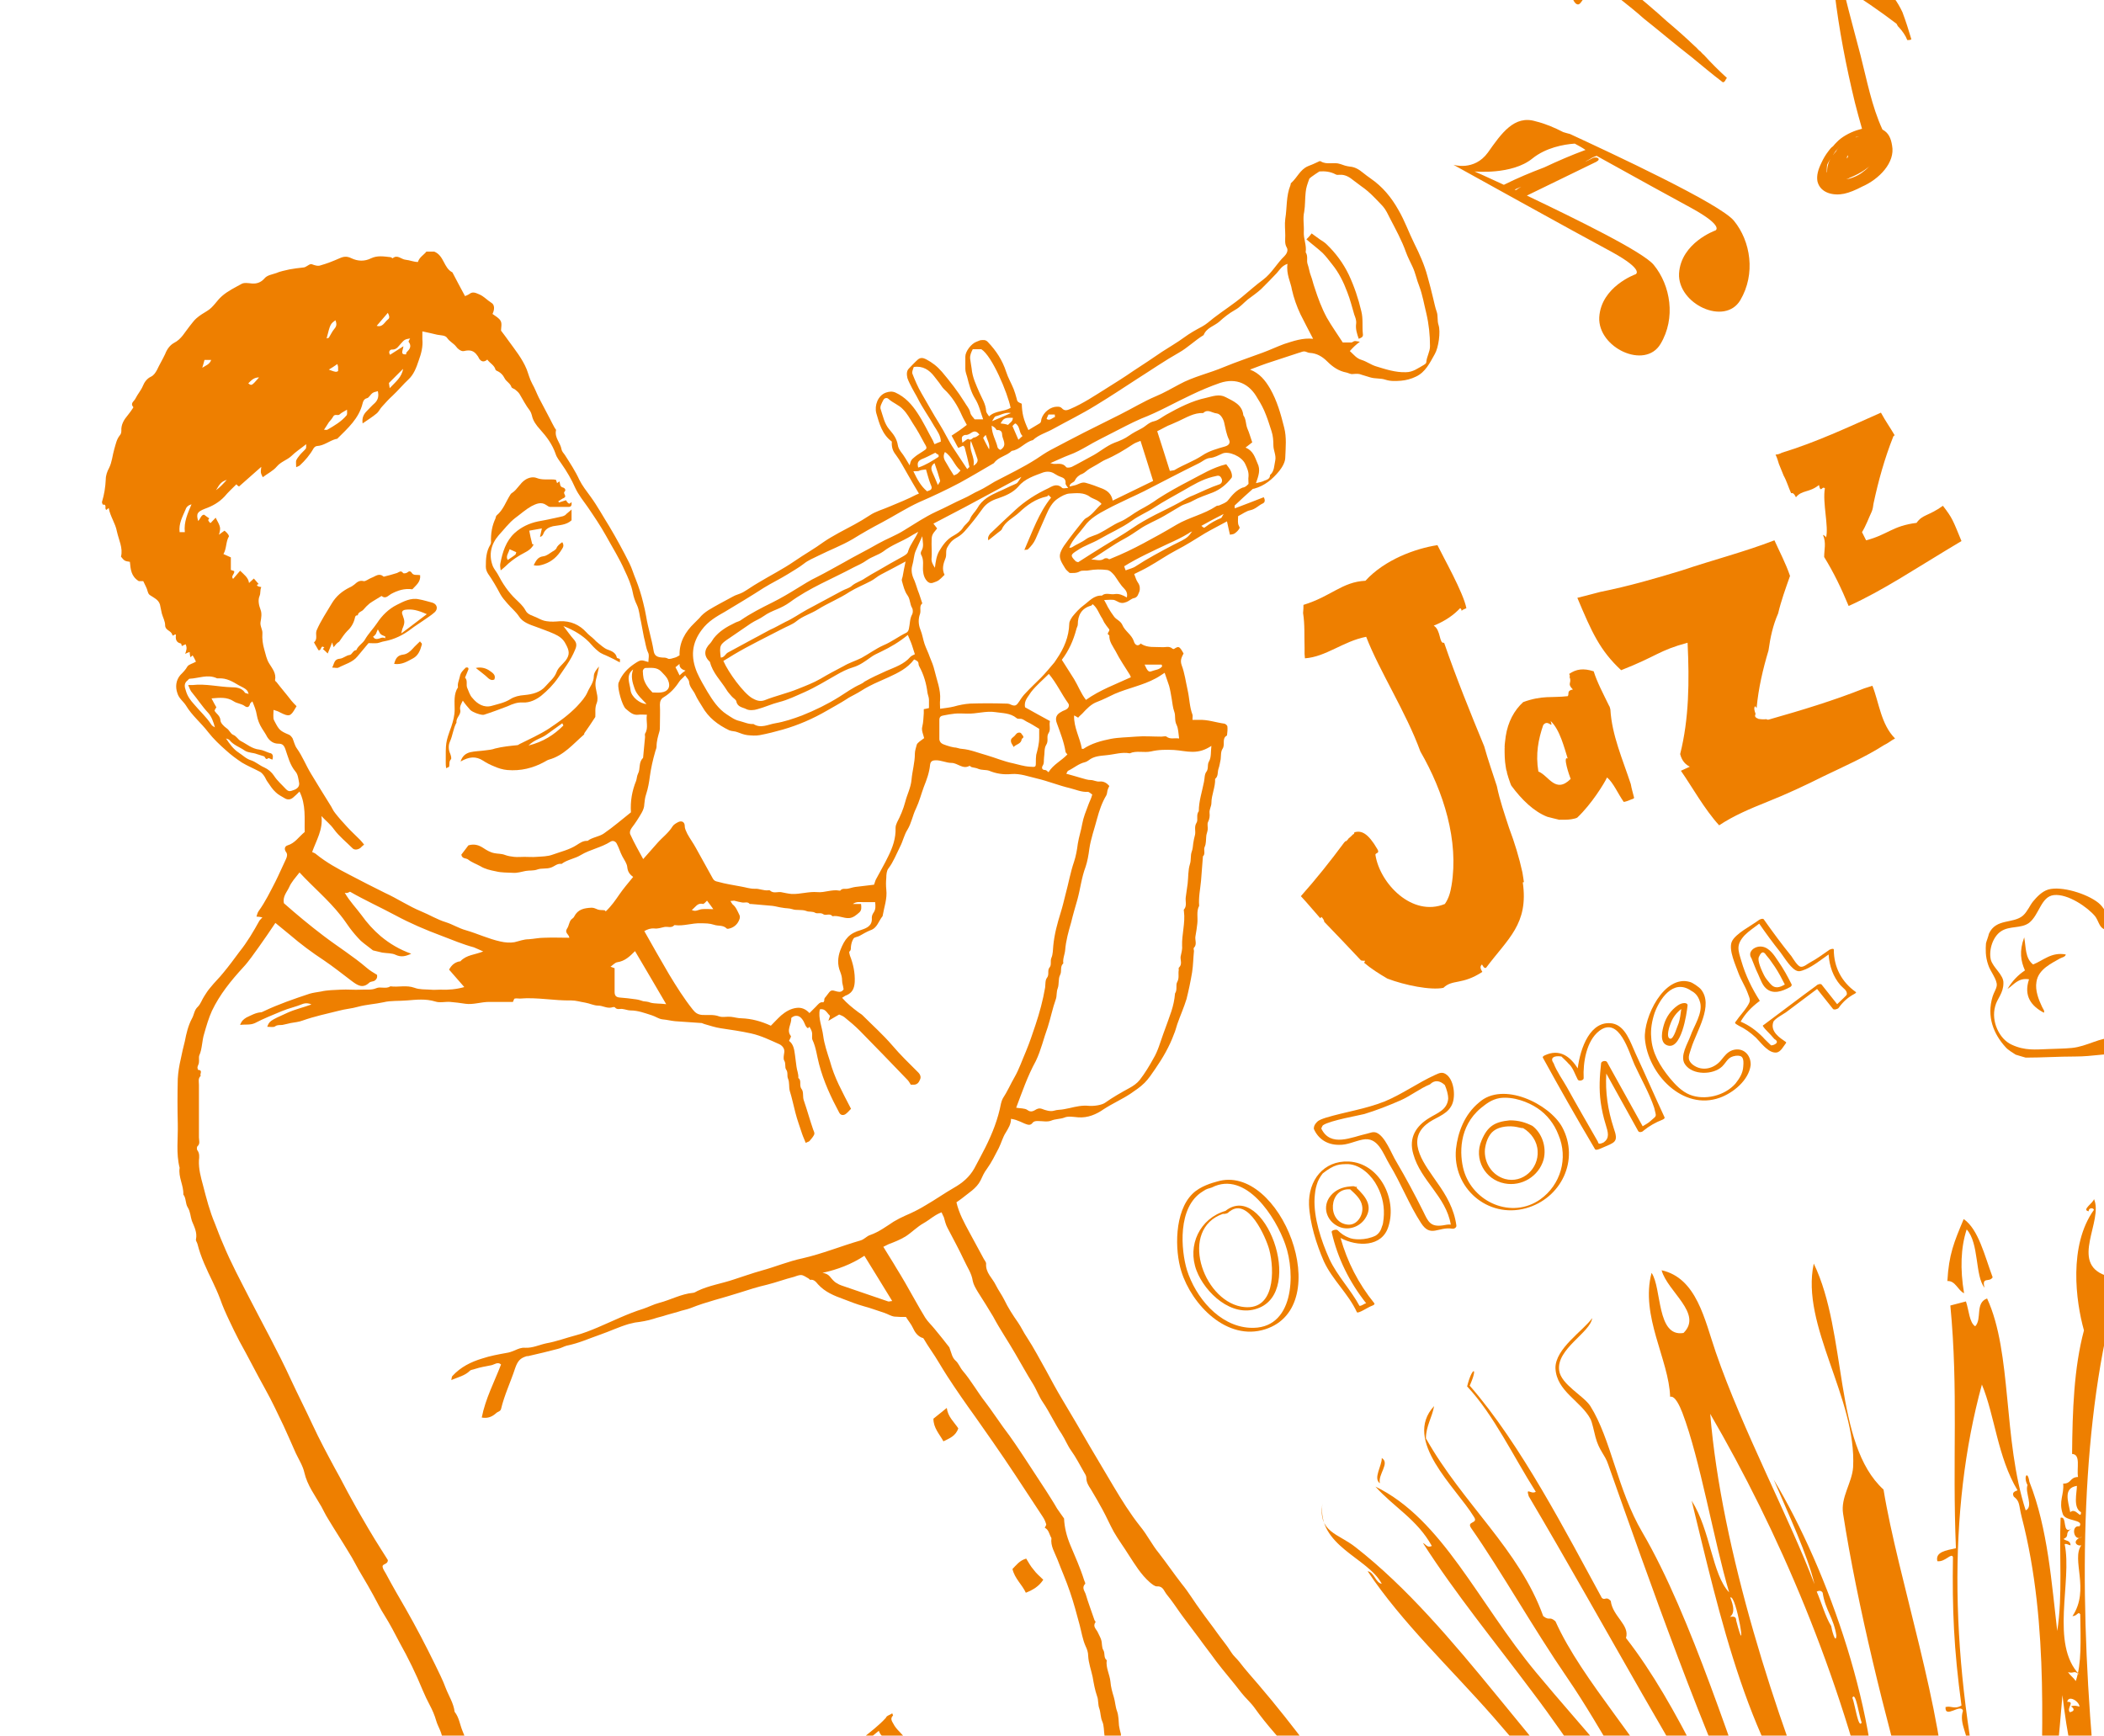 <svg version="1.1" id="Слой_1" xmlns="http://www.w3.org/2000/svg" x="0" y="0" viewBox="0 0 566.9 467.7" xml:space="preserve"><style>.st0,.st1{fill:#ee7f00}.st1{fill-rule:evenodd;clip-rule:evenodd}</style><path class="st0" d="M92.9 240.6c1.4 2.4 3.1 4.1 4.5 6 1.5 2.1 3.2 4 5.2 5.7 2.4 2 5.1 3.6 8.2 4.7-1.5.7-2.7 1-4.2.3-1-.5-2.4-.4-3.6-.6-.9-.2-1.7-.4-2.5-.6-1.1-.9-2.3-1.7-3.3-2.6-1.1-1.1-2.1-2.3-3-3.5-.8-1.1-1.5-2.2-2.4-3.3-3.3-4.2-7.4-7.6-11.1-11.6-1.1 1.4-2.2 2.6-2.8 4-.6 1.3-1.8 2.5-1.4 4.3 3.4 3 7 6 10.7 8.8 3.8 2.9 8 5.5 11.6 8.6.8.7 1.8 1.3 2.8 1.9.1.7-.1 1.2-.7 1.6-.4.2-1.1.2-1.4.5-1.8 1.7-3.2.7-4.8-.5-2.5-1.9-4.9-3.8-7.4-5.5-3.2-2.1-6.3-4.4-9.2-6.9-1.3-1.1-2.6-2.1-3.9-3.2-1.4 2.1-2.9 4.3-4.4 6.4-1.4 1.9-2.7 3.9-4.3 5.6-3.3 3.6-6.3 7.3-8.4 11.7-.9 2-1.5 4.1-2.1 6.2-.6 1.9-.5 4-1.3 5.8-.2.5 0 1.3-.1 1.9 0 .4-.3.8-.4 1.3 0 .2.1.7.2.7 1.4.1.3 1.2.7 1.6-.8.7-.5 1.6-.5 2.4v14.2c0 .8.4 1.7-.4 2.4-.2.2-.2.9 0 1.1.6.8.5 1.8.4 2.7-.1 2.3.5 4.5 1.1 6.7.9 3.5 1.8 7 3.2 10.3.7 1.8 1.4 3.7 2.2 5.5 2.1 5.1 4.7 9.9 7.2 14.8 3.7 7.2 7.6 14.2 11 21.6 1.9 4.1 4 8.2 5.9 12.3 1.9 4.1 4 8 6.1 11.9 1.6 2.8 3 5.7 4.6 8.5 1.4 2.6 2.9 5.1 4.4 7.7 1.1 1.9 2.3 3.8 3.5 5.7.6 1 1.3 2 1.7 2.7 0 1.3-1.6.9-1.4 1.9.1.6.6 1.2.9 1.8 1.7 3.2 3.5 6.3 5.3 9.4 2.8 4.9 5.4 9.9 7.9 15 1 2.1 2.1 4.2 2.9 6.4.8 2.1 2.1 4 2.4 6.4 1.2 1.5 1.4 3.4 2.1 5.1.6 1.6 1.4 3.2 1.8 5s1.2 3.5 1.8 5.2 1.2 3.3 1.7 5c.2.6.5 1.7.2 2-.7.8-.2 1.2.1 1.8 1.7 3.8 3.5 7.6 5 11.5.7 1.7 1.4 3.4 2.2 5 .7 1.7 1.5 3.4 2.2 5 1.2 3 2.6 5.9 3.8 8.9 1.5 3.7 3 7.3 4.7 10.9 1.3 2.8 2.5 5.6 3.7 8.4 1.4 3.2 3 6.4 4.3 9.6 1 2.5 2.4 4.9 3.5 7.3.8 1.8 1.5 3.6 2.4 5.4l-2.4.6c-.7.1-1.4.2-2.2.3-1.1-2.3-2.3-4.7-3.4-7.2-.7-1.5-1.3-2.9-2-4.4-.6-1.4-1.4-2.7-1.9-4.2-.7-2-1.7-3.9-2.7-5.8-.9-1.7-1.7-3.5-2.3-5.2-.6-1.8-1.8-3.2-2.1-5.1-.3-1.6-1.5-3-2.1-4.6-1.1-2.9-2.5-5.6-3.5-8.5-.4-1.2-1.1-2.4-1.6-3.6-1.3-3-2.7-6-3.8-9.1-.1-.2-.3-.3-.7-.7 0 .6-.1 1 0 1.4s.3.8.4 1.3c.2 1.3.1 2.6.5 3.8.4 1.1 0 2.4.9 3.4-.1 2.1.6 4 1 6 .5 2.4 1 4.8 1.6 7.1.4 1.6.7 3.3 1.1 5 .6 2.1 1 4.3 1.7 6.4.7 2 1.2 4.1 1.5 6.2.2 1.5.8 2.8 1.1 4.3.3 1.8.7 3.6 1.3 5.4.3.8.3 1.8.5 2.6.2.9.4 1.9.8 2.7.4.8-.2 1.8.6 2.6.3.3.1 1.2.1 1.8-1.1.2-2.2.5-3.5.7.2.8.6 1.4.6 2 0 .5-.4 1.1-.6 1.7h-1.4c-.6-.1-1.2 0-1.8-.3-.7-.3-.3-1.1-.5-1.7-.7-1.7-.9-3.5-1.5-5.1-.5-1.2-.1-2.4-.6-3.5-.4-1-.3-2.3-.2-3.5.2-3-.5-5.9-.6-8.8-.1-2.1-.4-4.3-.8-6.5-1.1-1-.2-2.5-.9-3.7-.6-1-.3-2.5-.6-3.8-.6-2.2-.9-4.5-1.6-6.7-.3-1.1-.3-2.2-.7-3.3-.4-.9-.1-2.2-.6-3.1-.6-1 .1-2.2-.8-3 .1-2-.8-3.8-1.1-5.7-.3-2.1-.9-4.2-1.5-6.2-.3-1.1-.2-2.2-.7-3.3-.4-.9 0-2.2-.1-3.3-.1-1-.5-2.1-.4-3.1.2-2.5-.3-5-.6-7.4-.3-2.3-.3-4.6-1.3-6.8-.2-.5 0-1.3-.1-1.9-.1-.5-.3-1-.5-1.5-.4-1-.8-1.9-1.9-2.4-.4-.2-.9-.6-.9-.8 0-2-1.2-3.5-1.7-5.3-.4-1.4-1-2.8-1.7-4.1-.7-1.3-1.3-2.6-1.9-4-1.8-4.4-3.9-8.7-6.2-12.8-1.3-2.5-2.6-5-4.1-7.4-1.1-1.7-2-3.6-3-5.4s-2-3.6-3.1-5.4c-1.3-2.1-2.3-4.3-3.6-6.3-1.8-3-3.7-5.9-5.5-8.9-.7-1.1-1.2-2.2-1.8-3.3-1.7-3-3.8-5.7-4.6-9.2-.4-1.8-1.5-3.5-2.3-5.2-1.1-2.5-2.2-5-3.3-7.4-1.6-3.3-3.1-6.6-4.9-9.8-2.4-4.3-4.6-8.7-7-13-1-1.9-1.9-3.8-2.8-5.7-.9-1.9-1.7-3.7-2.4-5.7-.6-1.6-1.3-3.1-2-4.6-1.6-3.3-3.2-6.6-4.1-10.2-.1-.4-.5-.9-.4-1.2.4-1.9-.5-3.5-1.1-5-.4-1.2-.4-2.5-1.1-3.6-.7-1.1-.4-2.5-1.2-3.5.1-2.5-1.4-4.7-1-7.2-1-3.9-.4-7.9-.5-11.9s-.1-8.1 0-12.1c.1-1.8.4-3.6.8-5.3.3-1.6.7-3.2 1.1-4.8.4-2.1.9-4.2 1.9-6.1.6-1 .6-2.3 1.6-3.2.8-.8 1.1-1.9 1.7-2.8.5-.8 1-1.6 1.7-2.4 1.1-1.4 2.4-2.6 3.5-4 1.5-1.8 2.9-3.7 4.3-5.6 2.1-2.6 3.8-5.5 5.4-8.4.2-.3.5-.5.8-.9-.6-.1-1.1-.2-1.6-.2.2-.6.3-1.1.6-1.5 1.8-2.5 3.1-5.2 4.5-7.9 1-2 1.9-4.1 2.9-6.2.3-.7.4-1.3-.1-1.9-.5-.8-.2-1.5.5-1.7 2-.6 3-2.3 4.6-3.6-.1-3.6.4-7.3-1.4-10.9-.6.6-1.1 1.1-1.7 1.6-.7.6-1.5.7-2.3.2s-1.7-.9-2.4-1.6c-.9-.8-1.5-1.8-2.2-2.8-.4-.5-.6-1.2-1-1.7-.3-.4-.7-.9-1.2-1.1-1.5-.8-3.2-1.5-4.7-2.4-1.5-1-3-2.1-4.3-3.3-1.7-1.5-3.4-3.1-4.8-4.9-1.9-2.5-4.4-4.5-6-7.2-.7-1.1-1.9-1.9-2.3-3.3-.6-1.7-.4-3.5.8-4.9.7-.7 1.4-1.4 1.9-2.3.4-.6 1.5-.8 2.3-1.3-.3-.7-.6-1.2-.9-1.7-.2.2-.3.3-.6.5-.1-.5-.2-.9-.2-1.4-.4.1-.8.3-1.2.5.3-.9.6-1.6.1-2.6-.3.2-.7.3-1 .5-.1-.2-.1-.7-.3-.7-1.4-.3-1.4-1.4-1.3-2.4-.5-.2-.8.7-1 0-.3-1.1-1.9-1.1-1.9-2.5 0-1.1-.6-2.1-.9-3.2-.2-.8-.3-1.6-.5-2.4-.4-1.3-1.6-1.8-2.5-2.4-.5-.3-.6-.5-.8-1.1-.2-.9-.7-1.7-1.2-2.8h-1.2c-2.1-1.3-2.2-3.2-2.4-5.2-.4-.1-.9-.1-1.3-.3-.4-.2-.7-.6-1.1-1.1.6-2.3-.6-4.5-1.1-6.8-.4-2.2-1.8-4-2.2-6.3-.3.2-.5.4-.6.5-.7-.2.3-1.6-1-1.4 0 0-.3-.6-.2-.8.6-2 .9-3.9 1-6 0-1.1.4-2.2.9-3.1.8-1.6.9-3.4 1.4-5.1.4-1.3.6-2.6 1.5-3.7.3-.3.4-.8.4-1.2-.1-1.7.7-3 1.8-4.3.5-.6.9-1.2 1.3-1.8.1-.1.2-.3.1-.3-.9-1.1.3-1.6.6-2.3.6-1.2 1.5-2.2 2-3.4.4-1 1.1-2 2.2-2.5.8-.4 1.2-1.1 1.6-1.8.7-1.5 1.5-2.8 2.2-4.3.5-1.3 1.3-2.4 2.4-3 2-1 2.9-2.9 4.2-4.5.6-.7 1.1-1.5 1.8-2.1.9-.8 1.9-1.4 2.9-2 1.7-1 2.6-2.8 4-4 1.6-1.4 3.5-2.3 5.3-3.3.7-.4 1.8-.2 2.8-.1 1.3.1 2.4-.3 3.3-1.3.8-1 2.1-1.1 3.2-1.5 1.1-.5 2.4-.7 3.6-1 1.2-.2 2.4-.4 3.6-.5 1 0 1.7-1.1 2.4-.9.8.3 1.7.6 2.4.3 1.8-.5 3.5-1.2 5.1-1.9 1.1-.5 2-.6 3.2 0 1.7.8 3.5.9 5.3 0 1.7-.8 3.4-.5 5.2-.3.2 0 .5.3.6.3 1.3-1.1 2.3.3 3.5.4 1.1.1 2.2.6 3.3.6.4-1.3 1.6-1.9 2.3-2.8h2.1c2.7 1.1 2.5 4.4 4.9 5.6 1.1 2.1 2.2 4.2 3.4 6.4.4-.2.8-.3 1.2-.6 1-.8 2-.1 2.8.2 1.1.5 2 1.5 3.1 2.2.9.5.9 1.8.3 3 .8.6 1.8 1.1 2.2 1.9.4.7.1 1.8.1 2.6.8 1 1.4 1.9 2 2.7 1.8 2.5 3.7 4.8 4.9 7.7.5 1.3.8 2.6 1.5 3.9.7 1.2 1.2 2.6 1.8 3.8l3 5.7c.4.8.8 1.6 1.2 2.3.1.3.5.5.4.8-.4 2 1.2 3.3 1.5 5.1.1.5.5 1 .9 1.5 1.4 2.2 2.8 4.3 3.9 6.7.8 1.6 1.9 3 3 4.5 1.9 2.6 3.4 5.4 5.1 8.1 1.9 3.2 3.7 6.5 5.4 9.9.7 1.4 1.1 2.9 1.7 4.3.8 2 1.5 4.2 2 6.3.3 1.2.6 2.5.8 3.7.5 3.1 1.5 6.1 2 9.2.2 1.4.9 1.8 2.4 1.9.5 0 1 0 1.5.3.4.2 1.2-.1 1.9-.3.4-.1.8-.4 1.2-.6-.1-3.5 1.5-6.3 4-8.7l1.3-1.3c1.4-1.8 3.4-2.7 5.3-3.8 1.2-.7 2.5-1.3 3.7-2 .8-.5 1.9-.7 2.8-1.2 1.4-.8 2.6-1.7 4-2.5 3.3-2 6.7-3.7 9.9-5.9 2.6-1.8 5.3-3.3 7.9-5.2 1.3-.9 2.6-1.6 4-2.4 2.8-1.5 5.6-2.9 8.3-4.7 1.6-1.1 3.6-1.6 5.4-2.4 2.4-1 4.9-2 7.2-3.2.3-.1.5-.2.7-.3-1-1.7-2.1-3.5-3.1-5.3-1-1.7-1.9-3.5-3.1-5.1-.9-1.1-1.2-2.2-1.1-3.6-2.6-1.9-3.4-4.9-4.2-7.7-.5-2 .4-4.7 2.6-5.5.9-.3 1.7-.4 2.6 0 2.6 1.2 4.4 3.2 5.9 5.5 1.6 2.4 2.8 5 4.2 7.5.1.3.2.5.4.9.5-.2 1.1-.5 1.7-.7 0-1.6-1-2.9-1.8-4.2-1.4-2.5-3.1-4.8-4.4-7.4-.5-1-1.1-1.9-1.6-2.9-.4-.8-.9-1.7-1.2-2.6-.2-.9-.3-1.9.4-2.6.8-.8 1.6-1.7 2.4-2.4.7-.6 1.4-.5 2.2-.1 1.7.9 3 1.9 4.3 3.4 2.2 2.6 4.3 5.3 6.1 8.2.5.9 1.3 1.7 1.5 2.7.2.9.8 1.3 1.2 1.9h2.3c-.7-1.9-1.1-3.9-2.2-5.6-1.1-1.8-1.6-3.8-2.1-5.8-.2-.7-.5-1.4-.5-2.2v-3.3c0-1.4 1.6-3.5 3-4 .3-.1.7-.3 1-.4.8-.1 1.5-.2 2.1.5 2.2 2.3 3.9 4.9 4.9 8 .5 1.6 1.4 3.1 2 4.6.3.8.6 1.7.8 2.5.2.9.2 1 1.4 1.5.1 2.6.4 4.1 1.8 7.1l3-1.8c.5-.3.4-.8.5-1.2.6-1.9 2.5-3.3 4.2-3.3.5 0 .9 0 1.3.4.7.8 1.4.6 2.3.2 3.5-1.5 6.6-3.6 9.8-5.6 2.4-1.5 4.8-3 7.1-4.6 2.6-1.7 5.2-3.4 7.8-5.2 2-1.3 4.1-2.5 6-3.9 1.5-1.1 3.1-2 4.8-2.9 1.1-.6 2.1-1.5 3.1-2.3 2.6-2 5.3-3.7 7.8-5.8 1.8-1.5 3.6-3.1 5.5-4.5 2.4-1.8 3.7-4.4 5.8-6.4.5-.5 1.1-1.5.6-2.3-.6-1-.4-2.1-.4-3.2 0-1.5-.2-3 0-4.5.5-3 .2-6.2 1.4-9.1.1-.2 0-.5.2-.6 1.6-1.4 2.4-3.6 4.5-4.5 1-.4 2-.8 3-1.3.1-.1.3-.1.5 0 1.6 1 3.5.1 5.2.7.8.3 1.7.6 2.6.7 1.4.1 2.5.8 3.6 1.7.6.5 1.3 1 2 1.5 3.2 2.2 5.6 5.1 7.5 8.5 1.7 2.9 2.8 6.1 4.3 9.1 1.4 2.8 2.7 5.7 3.5 8.7.6 2.1 1.1 4.1 1.6 6.2.3 1.2.5 2.3.9 3.4s.1 2.4.5 3.6c.6 1.8 0 6.1-1 7.8-1.3 2.3-2.5 4.9-5.1 6.1-1.2.6-2.7 1-4 1.1-1.4.1-2.8.2-4.3-.3-1.2-.4-2.7-.2-4-.6-.8-.2-1.5-.5-2.3-.7-.7-.3-1.2-.3-2.4-.2-.6.1-1.2-.3-1.7-.4-2.1-.4-3.7-1.5-5.2-3-1.3-1.3-2.8-2.2-4.7-2.3-.5 0-1-.4-1.5-.4s-1 .3-1.5.4c-2.4.8-4.9 1.6-7.3 2.4-1.9.6-3.7 1.3-5.8 2.1 2.6 1 4.1 2.9 5.4 5.1 1.9 3.3 2.9 6.9 3.8 10.5.7 2.7.4 5.4.3 8.1 0 1.2-.8 2.6-1.6 3.6-1.8 2.2-3.9 4-6.8 4.8-.1 0-.3 0-.4.1-1.6 1.4-3.2 2.9-4.8 4.4-.1.1 0 .4 0 .8 2.7-1 5.2-2 7.8-3 .4.7.4 1.4-.3 1.7-1.1.5-1.9 1.5-3.3 1.8-1.1.2-2.1 1-3.3 1.6 0 .6-.1 1.3 0 2 0 .4.5 1 .4 1.2-.3.6-.8 1.1-1.4 1.5-.3.2-.8.2-1.2.3-.3-1.2-.5-2.3-.8-3.6-2 1.1-4 2.1-5.9 3.2-2.6 1.6-5.1 3.2-7.8 4.6-2.5 1.3-4.9 3-7.4 4.4-1.2.7-2.5 1.3-3.9 2 .3.7.5 1.6 1 2.3.6.8.6 1.8.4 2.4-.3.6-.4 1.6-1.5 1.8-.6.1-1.2.7-1.9 1-1 .4-1.6.4-2.5-.1-1.1-.6-1.1-.5-3.6-.4.4.7.7 1.3 1 1.9.5.9 1.1 1.8 1.7 2.6s1.7 1.1 2.2 2.2c.7 1.7 2.5 2.6 3.1 4.4.1.5.8 1.8 1.9.6l.2.2c1.7 1 3.5.7 5.4.8 1 .1 2-.4 2.9.4.1.1.3.1.4.1.5-.3 1.1-.8 1.6-.3.4.4.7 1 1 1.5-.5 1-1 1.8-.5 3.2.8 2.1 1.1 4.5 1.6 6.7s.5 4.5 1.3 6.6c.1.3 0 .8 0 1.4h1.8c2.3-.1 4.5.7 6.7 1 .3 0 .8.4.9.7.1.8 0 1.7-.1 2.5-1.5.8-.4 2.4-1.2 3.6-.5.7-.4 1.9-.5 2.8-.2.9-.3 1.8-.6 2.6-.3.9 0 2-.9 2.7.1 2.2-1 4.3-1 6.5 0 .9-.6 1.7-.5 2.7.1.8 0 1.6-.4 2.4-.3.6 0 1.4-.1 2.1-.1.7-.4 1.3-.4 1.9-.1.9 0 1.8-.4 2.7-.4.8.3 1.9-.5 2.6v.2c-.2 2.1-.3 4.3-.5 6.4-.2 2.2-.7 4.4-.5 6.7-.8 1.5-.3 3.2-.5 4.8-.1 1.1-.3 2.2-.5 3.4-.2 1 .5 2.2-.4 3.1-.2.2 0 .6 0 .9-.2 1.9-.2 3.8-.5 5.7-.4 2.4-.9 4.8-1.5 7.2-.7 2.3-1.7 4.5-2.5 6.8-.3.9-.5 1.8-.9 2.7-1.2 3.3-3 6.4-5 9.3-.9 1.3-1.8 2.7-2.9 3.8-1.2 1.2-2.6 2.1-3.9 3-2.3 1.5-4.8 2.6-7.1 4.1-2 1.4-4.3 2.4-6.9 2.2-1.3-.1-2.7-.4-3.8.1-1.1.4-2.3.3-3.5.8-1 .4-2.3.1-3.5.1-.6 0-1.1 0-1.5.5-.6.8-1.3.5-2.1.2-.8-.4-1.6-.7-2.4-1-.3-.1-.7-.2-1.3-.3 0 1.5-.7 2.5-1.4 3.7-.8 1.2-1.2 2.8-1.9 4.2-1 1.9-1.9 3.8-3.2 5.6-.7.9-1.2 2-1.7 3.1-1.1 2.2-3.3 3.4-5.1 4.9-.5.4-1 .7-1.4 1 .7 3 2.1 5.5 3.5 8.1l3.9 7.2c.2.4.6.8.6 1.2-.2 2.5 1.7 3.9 2.6 5.8.7 1.4 1.6 2.6 2.3 4 1 2.1 2.3 4.1 3.7 6.1.9 1.3 1.5 2.7 2.4 4 1.9 2.9 3.5 6 5.2 9 1.4 2.6 2.8 5.2 4.3 7.7 2.5 4.2 5 8.4 7.4 12.6 2.1 3.6 4.3 7.2 6.4 10.8 2.2 3.7 4.5 7.4 7.2 10.8 1.9 2.3 3.2 5 5.1 7.3 2.1 2.7 4 5.5 6.1 8.2 1.9 2.3 3.4 4.9 5.2 7.3 1.4 2 3 4 4.4 6 1.2 1.7 2.6 3.3 3.7 5.1.6 1 1.5 1.7 2.2 2.6 1.6 2.1 3.4 4.1 5.2 6.2 2.4 2.8 4.7 5.6 7 8.5 2.2 2.8 4.4 5.6 6.5 8.4 2.4 3.2 4.6 6.5 6.9 9.7 2.3 3.3 4.5 6.7 6.7 10 1.9 2.8 3.5 5.6 5.4 8.4 1.7 2.7 3 5.6 5 8.2.6.7.8 1.7 1.2 2.6 1.6 3.1 3.4 6 4.8 9.2 1.4 3.1 3.1 6.1 4.1 9.5.6 1.9 1.7 3.6 2.3 5.5.6 1.9 1.6 3.6 1.9 5.6 1.9 2 2.2 4.8 3.2 7.2s1.6 5 2.5 7.5c.5 1.5 1.2 3 1.8 4.5h-5c-1-2.8-2-5.7-2.9-8.6-.6-1.7-1.1-3.3-2.2-4.8-.8-1.1-1.1-2.7-1.6-4.1-1-3.1-2.1-6.3-3.4-9.3-1.4-3.3-3.1-6.5-4.4-9.8-1.6-3.8-4.1-7.1-5.5-11-1.6-1.9-2.5-4.4-3.9-6.4-1.4-2.1-2.3-4.5-3.8-6.5-2.6-3.6-4.8-7.6-7.7-11.1-1.5-1.9-2.7-3.9-4.1-5.9s-2.7-4.1-4.2-6.1c-1.3-1.8-2.8-3.5-4-5.4-.7-1-1.5-1.9-2.3-2.8-1.9-2.2-3.7-4.4-5.4-6.8-1-1.4-2.4-2.6-3.5-4-2.2-2.9-4.6-5.6-6.8-8.5-1.5-2.1-3.1-4.1-4.6-6.2-1.4-1.9-2.8-3.7-4.2-5.6-1.2-1.6-2.3-3.3-3.5-4.9-.5-.7-1.1-1.3-1.5-2-.5-.9-1-1.6-2.2-1.5-.6 0-1.3-.6-1.9-1.1-2.4-2.1-4-4.8-5.7-7.4-1.3-2.1-2.8-4.1-4-6.2-1.1-2-2-4.1-3.1-6.1-1-1.8-2-3.6-3.1-5.4-.6-.9-1.2-1.8-1.2-3.1 0-.5-.4-1.1-.7-1.6-1.1-1.9-2.1-3.9-3.4-5.7-1-1.4-1.6-3-2.5-4.4-1.9-2.8-3.2-5.8-5.1-8.6-1.1-1.6-1.7-3.4-2.7-5-1.7-2.7-3.2-5.5-4.8-8.2-1.9-3.3-4.1-6.5-5.9-9.9-1.3-2.2-2.7-4.4-4.1-6.6-.6-1-1.2-2-1.4-3-.3-2.1-1.5-3.7-2.3-5.5-1.4-3-3-5.9-4.5-8.8-.5-.9-.7-1.9-1-2.9-.2-.4-.4-.8-.6-1.3-1.9.7-3.2 2-4.8 2.9-1.8 1-3.2 2.5-4.9 3.6-1.5.9-3 1.5-4.6 2.1-.5.2-.9.5-1.4.7 1.2 2 2.4 3.8 3.5 5.7.8 1.3 1.6 2.6 2.4 4 1.8 3.1 3.5 6.3 5.4 9.4.7 1.1 1.7 2 2.5 3 1.4 1.7 2.7 3.3 4 5 .1.2.1.4.2.6.4 1 .5 2.1 1.5 3 .8.7 1.2 1.9 1.9 2.7 2.3 2.7 4 5.8 6.2 8.6 1.6 2.1 3.1 4.4 4.7 6.6 2.3 3 4.4 6.2 6.5 9.4l5.1 7.8c1 1.6 2 3.1 2.9 4.7.6.9 1.2 1.7 1.9 2.7.1 2.4.7 4.8 1.7 7.2 1.3 3.1 2.7 6.2 3.7 9.4.1.3.4.9.3 1-1 1-.2 1.9.1 2.7.7 2.4 1.6 4.7 2.4 7.1.1.2.3.4.3.5-.9 1.2.2 1.9.6 2.8.3.7.7 1.3.9 2 .3.9.1 2.1.6 2.8.5.9 0 2 .9 2.7-.3 2 .8 3.8 1 5.8.1 1.4.5 2.8.9 4.1.4 1.3.4 2.6.9 3.9.4 1.2.4 2.5.5 3.8.1.7.3 1.5.5 2.2.1.7 0 1.3.3 2 .4.9.2 2 .2 3 2-.1 3.2 1.3 4.4 2.5 3.6 3.4 7.1 7 10.6 10.5 2.5 2.5 5.1 5 7.5 7.6 2.6 2.7 5.2 5.4 7.7 8.2 2.2 2.6 4.5 5.1 6.7 7.7 2.6 3 5 6 7.6 9 1.8 2.1 3.7 4.2 5.4 6.3 4.6 5.7 8.9 11.5 12.7 17.7 1.7 2.8 3.3 5.6 5.3 8.2 2.6 3.4 4.9 7 7.5 10.4.8 1 1.4 2.1 2.1 3.3-1.1.4-2 .2-2.9.2h-2.7c-.9-1.3-1.6-2.6-2.5-3.8-1.2-1.8-2.6-3.5-3.8-5.3-2.7-3.9-5.5-7.8-8-11.9-1.2-1.9-2.5-3.7-3.7-5.6-1.2-1.8-2.4-3.6-3.8-5.3l-3.9-4.8c-2-2.5-4.3-4.7-6.1-7.4-.9-1.3-2.1-2.2-3-3.5-1-1.5-2.5-2.8-3.6-4.2-2.8-3.5-6-6.7-9-10.1-1.6-1.8-3.4-3.4-4.9-5.3-2.4-3.1-5.2-5.9-8.1-8.4-3.4-3-6.5-6.3-10.1-9.6.3 1.7-.3 3.1.6 4.4.1.1 0 .3 0 .5.2 2.2.3 4.5.5 6.7.1 1.1.6 2 .5 3.1-.1 1-.3 2.2.4 3.1v.2c0 1.3-.2 2.7 0 4 .2 1.2.4 2.4.4 3.6.1 4.7.7 9.3.5 14 1 3.7.4 7.5.4 11.2.1 10.6 0 21.2 0 31.8v2.4h-3.7c0-.5-.1-1.1-.1-1.7v-36.5c0-2.1-.7-4.1-.5-6.2.2-2.1.4-4.3-.1-6.4-.5-2.3-.2-4.6-.4-6.9-.1-1-.4-2.1-.4-3.1-.1-1 .3-2.2-.1-3.1-.6-1.3-.3-2.6-.4-3.9-.1-1.1-.3-2.2-.5-3.4-.1-1 .4-2.2-.5-3.1-.1-.1 0-.3 0-.5-.2-2.1-.3-4.1-.5-6.2-.1-.8-.3-1.6-.5-2.4-.1-.7.3-1.6-.5-2.2-.2-.1 0-.6 0-.9-.2-1 .2-1.9-.4-2.9-.5-.7-.2-1.9-.4-2.9-.3-1.1-.4-2.4-.6-3.6-.2-1.3-.1-2.7-.6-3.8-.5-1.1-.4-2.3-.8-3.5-.4-1-.2-2.3-.6-3.3-.6-1.7-.9-3.5-1.2-5.2-.4-1.9-1.1-3.7-1.2-5.7 0-.9-.3-1.8-.7-2.6-.8-1.8-1.1-3.8-1.6-5.7-.8-3-1.6-6-2.6-8.9-1-3-2.3-5.9-3.4-8.8-.7-1.8-1.9-3.6-1.6-5.7-.6-1-.7-2.3-1.8-2.8.2-.4.4-.7.4-.9-.2-.7-.5-1.4-.9-2l-7.5-11.4c-1.9-2.9-3.9-5.8-5.9-8.7-1.6-2.3-3.3-4.7-4.9-7-2.6-3.6-5.1-7.2-7.5-10.9-1.5-2.3-2.8-4.7-4.4-7-.7-1-1.3-2-1.9-3-.1-.2-.3-.3-.5-.3-1.2-.5-1.9-1.5-2.4-2.6s-1.3-2-1.9-3c-1.1 0-2.1 0-3.1-.1-.9-.1-1.8-.7-2.7-1-1.9-.6-3.7-1.3-5.6-1.8-1.8-.5-3.6-1.2-5.4-1.9-2.5-.9-5-1.9-6.9-4-.5-.6-1.1-1.4-2.1-1.2-.1 0-.3-.3-.5-.4-.6-.3-1.3-.9-2-.9-.6 0-1.3.3-1.9.5-2.4.6-4.8 1.5-7.2 2.1-2.6.6-5.1 1.4-7.6 2.2-4.3 1.4-8.8 2.4-13 4.1-1 .4-2.3.6-3.4 1-1 .3-2.1.6-3.2.9-1.1.4-2.3.6-3.4 1-1.6.5-3.3.8-5 1-.6.1-1.1.3-1.7.4-2.7.8-5.2 2-7.8 2.9-2.9 1-5.7 2.3-8.8 2.9-.8.2-1.6.7-2.5.9-2.6.7-5.2 1.3-7.8 1.9-.2.1-.5 0-.7.1-1.6.5-2.3 1.2-3 3.2-1.2 3.7-2.9 7.2-3.8 11-.2.7-.9.7-1.3 1.1-1.1 1-2.3 1.5-3.9 1.2 1-5.1 3.4-9.6 5.2-14.3-.9-.8-1.7 0-2.6.2-1.4.3-2.9.5-4.4 1-.5.2-1.1.2-1.4.5-1.3 1.3-3.1 1.7-5 2.5.1-.5.1-.9.3-1.1 2.2-2.4 5-3.8 8-4.7 2.1-.7 4.3-1.1 6.5-1.5.8-.1 1.6-.4 2.3-.7.9-.4 1.8-.8 2.8-.7 2 .1 3.8-.8 5.7-1.2 2.8-.5 5.4-1.5 8.1-2.2 1.9-.5 3.9-1.3 5.8-2.1 4-1.7 8-3.7 12.2-5 1.5-.5 2.8-1.2 4.3-1.6 3.1-.8 5.9-2.4 9.1-2.7.4 0 .8-.3 1.2-.5 3.1-1.5 6.6-2 9.8-3.1 2.5-.8 5-1.7 7.5-2.4 3.7-1 7.2-2.5 11-3.3 5.3-1.2 10.4-3.3 15.6-4.8 1.1-.3 1.7-1.2 2.7-1.5 2.3-.8 4.3-2.3 6.3-3.6 1-.6 2-1.1 3.1-1.6 1.9-.8 3.7-1.7 5.5-2.8 2.6-1.5 5-3.2 7.6-4.7 2.3-1.3 4.2-2.9 5.5-5.2 1-1.9 2-3.7 3-5.7 1.9-3.8 3.4-7.6 4.2-11.8.1-.5.3-1 .5-1.4 1.2-1.8 2.1-3.9 3.2-5.8 1.2-2.1 2-4.5 3-6.8 1-2.4 1.8-4.8 2.6-7.2 1.1-3.3 2-6.6 2.6-10.1.1-.9 0-2 .5-2.6.7-.9 0-2 .7-2.8.6-.7.1-1.7.5-2.6s.4-2.2.5-3.3c.3-3.1 1.1-6 2-8.9.5-1.6.9-3.3 1.3-4.9.8-2.9 1.3-5.9 2.3-8.8.5-1.5.8-3.2 1-4.8.3-1.9.9-3.6 1.2-5.4.3-1.7 1-3.4 1.6-5 .3-.9.8-1.7 1.1-2.9-.4-.2-.8-.7-1.2-.7-1.7.1-3.2-.6-4.8-1-3-.7-5.9-1.9-8.9-2.6-2.2-.5-4.5-1.4-6.9-1.2-2.1.2-4.1-.1-6-.9-.9-.3-1.9-.1-2.9-.5-.6-.3-1.3-.3-1.9-.5-.2-.1-.4-.4-.5-.3-1.8 1-3.2-.8-4.8-.8-1.5 0-2.9-.8-4.4-.7-.9 0-1.3.4-1.4 1.2-.2 2.1-.9 4-1.7 6-.7 1.9-1.2 3.9-2.1 5.8-.9 1.8-1.2 3.9-2.3 5.7-.9 1.4-1.2 3.1-2 4.6-1 2-1.8 4.1-3.1 5.8-.5.6-.6 1.7-.6 2.6-.1 1-.1 2.1 0 3.1.3 2.5-.6 4.8-1 7.2-1.1 1.3-1.4 3.2-3.3 3.8-1 .4-2 1-2.9 1.5-.5.3-1.3.3-1.6.7-.4.6-.6 1.3-.7 2-.1.5.1 1.1-.4 1.5-.2.1 0 .7.1 1.1.9 2.3 1.4 4.6 1.3 7.1-.1 1.7-.6 2.9-2.2 3.6-.4.1-.7.4-1.2.7 1.3 1.5 2.8 2.7 4.4 3.9.4.3.8.5 1.1.8 2.7 2.7 5.5 5.2 8 8.1 2.2 2.6 4.6 4.9 7 7.3.6.6.8 1.3.5 1.9-.3.8-.8 1.5-1.9 1.4h-.6c-.3-.5-.6-1-.9-1.3-4.2-4.4-8.5-8.8-12.8-13.2-1.3-1.3-2.7-2.5-4.2-3.7-.4-.3-.9-.5-1.4-.7-.9.5-1.7 1-2.9 1.7.2-.7.5-1.3.4-1.4-.8-.7-1.2-2-2.7-1.7-.5 2.4.6 4.7.9 7.1.3 2.3 1.1 4.6 1.8 6.8.6 2.2 1.4 4.3 2.4 6.4s2.1 4.2 3.3 6.5c-.4.4-.8.9-1.3 1.3-.7.6-1.5.5-1.9-.3-2.2-4.1-4.2-8.4-5.4-13-.6-2.2-.8-4.5-1.8-6.6-.2-.5 0-1.3-.1-1.9s-.4-1.1-.7-1.6l-.4.4c-.7-.4-.8-1.2-1.2-1.9-.7-1.2-1.4-1.6-2.4-1.4-.3.1-.9.4-.9.6.1 1.6-1.4 3.2-.1 4.8.1.2-.3.8-.5 1.3 1.2.9 1.4 2.3 1.6 3.8.1 1 .3 2.1.4 3.1.1 1 .6 2 .5 3.1 1 .7.1 2 .9 3 .6.8.2 2.1.6 3.1.9 2.6 1.6 5.2 2.5 7.8.2.5.5 1 .2 1.5-.3.6-.8 1.1-1.2 1.6-.2.2-.5.2-1 .5-.3-.8-.7-1.6-1-2.5-.6-1.9-1.3-3.7-1.8-5.7-.5-1.9-.9-3.9-1.5-5.8-.3-1.1 0-2.2-.5-3.4-.3-.7.1-1.6-.5-2.4-.4-.6 0-1.6-.5-2.4-.3-.5-.1-1.4 0-2.1.2-1.1-.5-1.9-1.3-2.3-2.5-1.1-4.9-2.3-7.6-2.9-2.7-.6-5.5-1-8.2-1.4-1.4-.2-2.9-.7-4.3-1.1-.3-.1-.6-.2-.8-.3-2.4-.2-4.8-.3-7.2-.5-1.1-.1-2.2-.4-3.4-.5-1-.1-1.9-.8-2.9-1.1-1.9-.6-3.7-1.3-5.7-1.3-.7 0-1.4-.3-2.2-.4-.7-.1-1.4.3-2-.4-.1-.2-.6-.1-.9 0-1.3.3-2.4-.5-3.6-.5-1.2 0-2.3-.6-3.5-.8-1.3-.2-2.5-.6-3.8-.6-4.6.1-9.2-.9-13.8-.5-.5 0-1-.1-1.4 0-.2 0-.3.5-.5.9h-6.4c-2.2 0-4.3.8-6.4.5-1.4-.2-2.7-.4-4.1-.5-1.3-.1-2.8.3-4-.1-2.6-.8-5.1-.5-7.6-.3-2.2.2-4.4 0-6.4.5-2.3.5-4.6.6-6.8 1.2-1.7.5-3.5.6-5.3 1.1-3.2.8-6.5 1.5-9.6 2.6-1 .4-2.2.5-3.3.7-.7.2-1.4.3-2.2.5-.7.1-1.3-.1-2 .4-.4.3-1.3.1-2.1.1.6-1.5.6-1.6 5.5-3.8 2-.9 4.2-1.4 6.4-2.2-.7-.4-1.6-.4-2.2-.2-1.9.8-3.9 1.2-5.8 2-2.4 1-4.9 2-7.2 3.2-1.3.6-2.5.3-4 .5.4-1.1.9-1.5 1.7-2 1.3-.6 2.5-1.3 3.9-1.4.3 0 .5-.2.8-.3 4-1.9 8.1-3.3 12.3-4.7 1-.3 2-.4 3.1-.6 1.7-.4 3.5-.4 5.3-.5s3.6.1 5.5 0c1.4-.1 2.7.2 4.1-.4 1.1-.5 2.6.3 3.8-.5 2.1.3 4.3-.4 6.5.4 1.3.5 2.8.4 4.3.5.9.1 1.7 0 2.6 0 2.2.1 4.4-.1 6.5-.7-1.3-1.5-2.7-3.1-4.1-4.7.6-1.1 1.4-1.9 2.7-2.2.1 0 .4 0 .4-.1 1.6-1.7 3.9-1.7 6.1-2.6-1-.4-1.7-.8-2.5-1.1-3-.8-5.8-2-8.7-3.1-4.3-1.6-8.5-3.4-12.4-5.5-4.1-2.2-8.3-4.1-12.3-6.4-.7.4-.9.4-1.4.3zm-22.5-82.4c-.4.9-.1 1.6-.5 2.5-.4 1-.2 2.3.3 3.6.4 1 .2 2.2 0 3.3s.6 2.1.5 3.1c-.1 1.5.1 2.9.5 4.3.4 1.3.6 2.7 1.4 3.9.8 1.3 1.9 2.6 1.5 4.4 0 .1.2.4.4.5 1.3 1.7 2.7 3.3 4 5 .4.5.9 1 1.4 1.5-.2.3-.2.4-.3.5-1.3 2.3-1.7 2.4-4.1 1.2-.5-.3-1.1-.5-1.8-.7-.1 2.4-.1 2.4.4 3.3 1.1 2.1 1.4 2.4 3.8 3.4.4.2.7.6.9.9.4.9.6 2 1.2 2.8 1.5 2.1 2.4 4.5 3.8 6.8 1.7 2.8 3.4 5.6 5.1 8.3.5.7.8 1.6 1.4 2.3 1 1.3 2.1 2.5 3.2 3.7s2.3 2.3 3.5 3.5c.4.4.7.8 1.1 1.3-.4.3-.7.6-1 .9-.7.5-1.6.6-2.1.1-1.7-1.7-3.6-3.2-5-5.1-1-1.4-2.3-2.4-3.4-3.6.5 3.6-1.4 6.6-2.5 9.7.4.2.8.3 1.1.6 2.7 2.2 5.8 3.9 8.9 5.5 3.2 1.7 6.4 3.3 9.6 4.9 3.3 1.5 6.4 3.6 9.8 5 2.2.9 4.3 2.2 6.6 2.9 1.9.6 3.6 1.7 5.5 2.2 3.1.9 6 2.3 9.2 3 1.3.3 2.6.4 3.8.2 1.3-.3 2.5-.8 3.9-.8 1.4-.1 2.7-.4 4.1-.4 2.3-.1 4.5 0 6.8 0-.1-1-1.4-1.3-.6-2.5.5-.7.5-1.7 1.1-2.4.3-.3.7-.5.8-.8 1-2 2.7-2.3 4.7-2.4.7 0 1.1.3 1.7.5.6.2 1.2.1 1.8.2.1 0 .2.2.3.3 1.5-1.4 2.6-3 3.7-4.6 1.1-1.6 2.4-3.1 3.7-4.7-1-.7-1.5-1.5-1.6-2.7-.1-.9-.8-1.9-1.3-2.8-.6-1.1-.9-2.3-1.5-3.4-.3-.7-1.1-1-1.7-.6-2.5 1.6-5.5 2.1-8 3.6-1.6 1-3.6 1.2-5.2 2.4-1.2-.2-1.9.7-2.9 1-1.2.4-2.5.1-3.6.5s-2.1.2-3.2.4-2.2.6-3.4.5c-1.5-.1-3 0-4.6-.4-1.5-.3-2.9-.6-4.2-1.4-1.1-.6-2.3-1-3.3-1.8-.5-.4-1.6-.1-1.8-1.3.6-.8 1.4-1.8 1.9-2.5 1.7-.5 2.9 0 4 .7.9.6 1.9 1.2 3 1.4.9.2 1.9.1 2.9.5.8.3 1.6.4 2.4.5.9.1 1.9 0 2.8 0 1.1 0 2.2.1 3.3 0 1.4-.1 3-.1 4.3-.6 2.2-.8 4.5-1.3 6.5-2.6.8-.5 1.7-1.2 2.9-1.1 1.3-1 3.1-1.1 4.4-2 2.6-1.8 4.9-3.8 7.3-5.7-.2-3 .3-5.8 1.4-8.5.2-.6.2-1.3.5-1.9.7-1.3.1-3 1.3-4.2.1-.1.1-.3.1-.4.2-1.8.3-3.5.5-5.3 0-.3-.1-.7 0-.9 1-1.6.2-3.3.5-5.1-.9 0-1.6-.1-2.3 0-1.5.2-2.4-.8-3.4-1.6-1-.9-2.2-5.4-2-6.7 0-.2.1-.4.2-.6.8-2 2.3-3.6 4.1-4.8s1.8-1.1 3.8-.5c0-.9.3-1.9-.1-2.6-.6-1.3-.7-2.7-1.1-4.1-.3-1.4-.5-2.8-.8-4.2-.4-1.5-.4-3-1.1-4.5-.5-1-.9-2.2-1.1-3.3-.4-2.1-1.3-4.1-2.2-6-1.4-3.2-3.3-6.2-5-9.3-1.5-2.7-3.2-5.2-4.9-7.7-1.2-1.7-2.5-3.3-3.4-5.2-1-2.3-2.3-4.5-3.7-6.5-.6-.9-1.3-1.7-1.6-2.7-.9-2.6-2.4-4.6-4.2-6.6-1-1.1-1.9-2.3-2.2-3.8-.1-.4-.3-.9-.5-1.2-1.1-1.4-1.9-3-2.8-4.5-.3-.5-.8-.9-1.3-1.3-.3-.2-.8-.3-.9-.6-.3-1-1.4-1.5-1.8-2.3-.5-1-1.2-1.7-2.2-2.1-.1-.1-.3-.2-.3-.3-.3-1.2-1.5-1.7-2.2-2.7-.7.6-1.4.7-2 0-.3-.3-.4-.8-.7-1.1-.9-1.3-1.9-1.6-3.6-1.2-.4.1-.9-.1-1.3-.4-.3-.2-.6-.5-.8-.8-.7-.9-1.7-1.3-2.4-2.3-.5-.8-1.7-.7-2.7-.9-1.3-.3-2.5-.6-4-.9v2.1c.2 2-.3 3.9-1 5.8-.6 1.8-1.3 3.7-2.7 5-1.5 1.4-2.8 3-4.3 4.4-1 .9-1.9 1.9-2.8 2.9-.6.6-.9 1.4-1.5 1.9-1.2 1-2.5 1.8-3.8 2.7-.2-1.4.2-2.4 1.1-3.3.7-.7 1.4-1.5 2.2-2.2.9-.9 1.1-1.9.8-3.2-.5.2-1 .2-1.4.5-.6.4-1 1.3-1.5 1.4-.9.2-1.1 1-1.2 1.4-1 4.1-4 6.7-6.8 9.5-.1.1-.3.1-.4.1-1.8.5-3.2 1.8-5.1 1.9-.3 0-.7.3-.9.6-1 1.8-2.3 3.3-3.7 4.6-.2.2-.6.3-1 .5 0-.8-.1-1.4 0-1.8.2-.5.6-1 1-1.5.5-.6 1.1-1.1 1.6-1.7.1-.2.1-.5.1-1.2-1.5 1.2-2.9 2.1-4 3.2-1.2 1.1-2.8 1.5-3.9 2.8-1 1.2-2.5 1.9-3.8 2.9-.6-1.2-.6-1.2-.4-2.8-2 1.8-4 3.5-6 5.3-.3-.2-.5-.3-.7-.6-1.1 1.1-2.2 2.1-3.2 3.3-1.5 1.6-3.3 2.6-5.3 3.3-2 .8-2.4 1.3-1.8 3.3.6-.6.8-1.7 1.6-1.7.6.5 1 .7 1.4 1-.6.5-.1.8.2 1.2h.2c.4-.5.9-.9 1.3-1.4 1.4 2.6 1.4 2.7.9 4.6.6-.5 1.1-.8 1.5-1.1.3.3.6.5.8.8.2.2.4.6.4.7-.9 1.5-.6 3.3-1.5 4.8.7.3 1.3.6 2 .9v3.4c.4.1.6.2.9.3.2.8-1 1.3-.3 2.1.7-.8 1.3-1.5 1.9-2.2 1 1 2.2 1.8 2.4 3.3.4-.4.8-.7 1.3-1.2.5.6.9 1 1.3 1.5-.6.1-.8.6.7.8zM184.6 182c-.7.8-1.3 1.2-1.6 1.7-1.1 1.7-2.4 3.1-4.2 4.2-.7.4-1 1.1-1 2 .1 1.9 0 3.8 0 5.7 0 .5 0 1-.1 1.4-.4 1.4-.8 2.7-.8 4.2 0 .5-.3 1-.4 1.5-.6 2.1-1.1 4.3-1.4 6.5-.2 1.6-.5 3.3-1 4.8-.3.9-.4 1.7-.5 2.7 0 .8-.3 1.6-.7 2.3-.8 1.4-1.7 2.8-2.7 4.1-.5.7-.6 1.4-.3 1.9 1 2.2 2.2 4.3 3.4 6.5 1.3-1.5 2.6-2.9 3.8-4.3 1.3-1.5 3-2.7 4.1-4.5.3-.5 1-.9 1.6-1.2.9-.4 1.7 0 1.7 1.1 0 .8.4 1.4.7 2.1.7 1.3 1.6 2.5 2.3 3.8 1.6 2.8 3 5.5 4.6 8.3.3.5.7.7 1.3.8 2.1.6 4.2.9 6.3 1.3 1.2.2 2.3.6 3.6.6 1.3-.1 2.5.6 3.8.4.1 0 .4 0 .4.1.9.8 1.9.3 2.9.4 1 .2 1.9.4 2.9.5 2.3.1 4.6-.7 6.9-.5 2 .2 3.9-.8 6-.4h.2c.5-.7 1.3-.4 1.9-.5.7-.1 1.4-.4 2.2-.5 1.7-.2 3.4-.4 5-.6.2-.5.3-1 .5-1.4 1.1-2.1 2.3-4.1 3.3-6.2 1.2-2.4 2.1-4.9 2-7.7 0-.6.2-1 .4-1.5.9-1.7 1.7-3.6 2.2-5.5.5-2 1.5-3.8 1.7-6 .2-2.3.9-4.6.9-7 0-.8.3-1.6.5-2.4.2-.6 1.1-1.1 2-1.8-.2-.9-.8-2.1-.5-3.1.3-1.2.3-2.4.4-3.6v-1.1c.6-.1 1-.2 1.4-.3v-2.2c0-.7-.3-1.3-.4-1.9-.3-2.5-1-4.9-2.2-7.1-.1-.2-.2-.4-.2-.6 0-.8-.5-1-1.2-1.3-1.8 2.4-4.3 3.6-6.9 4.8-1.7.8-3.5 1.5-5.2 2.4-1.4.7-2.6 1.6-4 2.3-.7.4-1.4.7-2.1 1.2-1.7 1.1-3.6 2.1-5.3 3.1-3.8 2.2-7.7 3.9-11.9 5.1-2.1.6-4.1 1.1-6.2 1.5-1.1.2-2.2.1-3.3 0-.9-.1-1.9-.5-2.7-.8-.7-.3-1.4-.2-2.2-.5-3.1-1.5-5.6-3.4-7.3-6.4-.6-1-1.3-2-1.8-3.1-.5-1.2-1.5-2-1.7-3.3 0-.8-.6-1.3-1.1-2zm89.2 116.5c1 .2 2.3.1 3 .6 1 .8 1.8.2 2.5-.2.5-.2.8-.3 1.4-.1 1 .4 2.3.8 3.3.5.9-.3 1.8-.2 2.7-.4l1.5-.3c1.7-.4 3.4-.8 5.2-.6 1.4.1 3.4-.2 4.3-.8 2.1-1.5 4.4-2.8 6.6-4 1.1-.6 2.1-1.3 2.8-2.2 1.4-1.8 2.6-3.8 3.7-5.8 1.2-2 1.8-4.3 2.6-6.5 1.9-5.3 2.9-7.4 3.2-11 .7-1 .1-2.3.6-3.1.6-1.1.2-2.1.4-3.2 0-.2-.1-.6.1-.7.9-.9.3-2 .4-2.9.2-1 .5-1.9.4-2.9-.1-3.1.9-6.2.5-9.3 0-.2-.1-.4 0-.5.9-1 .3-2.3.5-3.4.2-1.2.3-2.4.5-3.6.2-1.8.1-3.6.6-5.2.4-1.2.1-2.3.5-3.4.3-.8.3-1.5.4-2.2.1-.8.3-1.6.5-2.4.2-1-.3-2.1.4-3.2.5-.8-.2-2.1.6-3.1 0-2.7.9-5.3 1.4-7.9.2-.9.1-2.1.7-2.8.6-.9.1-1.9.7-2.8.6-1.1.4-2.6.6-4.1-1.7 1.1-3.2 1.6-5.1 1.6-1.7 0-3.3-.4-5-.5-2.1-.1-4.1-.1-6.2.4-1.9.4-3.9-.3-5.7.5-2.1-.4-4.1.3-6.2.5-1.7.2-3.4.2-4.9 1.4-.3.2-.6.4-1 .5-1.7.4-3 1.6-4.5 2.3-.2.1-.3.5-.5.8 1.5.4 2.8.8 4.2 1.2.8.2 1.5.5 2.4.5.8 0 1.5.5 2.4.4 1.1-.1 1.9.4 2.6 1.2-.2.4-.4.8-.5 1.2s-.1.9-.3 1.3c-1.2 2-1.9 4.1-2.5 6.3-.7 2.7-1.7 5.4-2.1 8.2-.2 1.6-.5 3.3-1 4.8-1.1 2.9-1.4 5.9-2.2 8.8-.6 2.1-1.2 4.1-1.7 6.2-.7 2.4-1.4 4.9-1.6 7.4-.1 1.2-.7 2.4-.5 3.6-1 .9-.3 2.1-.9 3.2-.5 1-.2 2.4-.6 3.5-.4 1-.2 2-.5 2.9-.9 2.5-1.4 5.1-2.2 7.6-1.1 3-1.8 6.2-3.2 9.1-2.3 4.2-3.7 8.4-5.3 12.6zm14-167c-.4-.6-.7-.9-.7-1.2.1-1.1-.4-1.5-1.3-1.8-.6-.2-1.1-.5-1.6-.8-1-.7-2.1-.7-3.1-.4-2.4.9-5 1.7-6.7 3.8-1.5 1.7-3.5 2.5-5.5 3.2-1.6.5-3.1 1.3-4.1 2.7-1.1 1.5-2.1 2.9-3.3 4.3-1.1 1.3-2 2.6-3.6 3.5s-2 1.6-2.6 2.6c-.6.9-.2 2-.5 2.9-.6 1.5-1.1 3-.3 4.6-1.6 1.6-1.6 1.6-3 2.1-.5.2-1 .2-1.5-.2-.9-.8-1.2-1.9-1.3-3-.1-1.4.3-2.9-.5-4.3-.2-.3-.1-.8.1-1.1.7-1.2.3-2.3.2-3.9-.7 1.6-1.3 2.8-1.8 4s-.5 2.6-.9 3.9c-.3 1-.2 2.2.3 3.4.5 1 .8 2.2 1.2 3.3.5 1.2.8 2.4 1.2 3.5-.9.7-.3 1.8-.6 2.8-.5 1.3-.5 2.8.1 4.3.5 1.2.7 2.6 1.1 3.8.4 1.2 1 2.3 1.4 3.5.5 1.2 1 2.4 1.3 3.7.6 2.6 1.7 5.1 1.5 7.9-.1.8 0 1.5 0 2.4 1.3-.2 2.5-.3 3.7-.6 1.4-.4 2.9-.7 4.4-.8 3.2-.1 6.3-.1 9.5 0 .5 0 1 0 1.5.3 1.2.5 1.5.2 2.3-1 .5-.8 1-1.5 1.7-2.2 1.3-1.4 2.7-2.7 4-4s2.5-2.8 3.7-4.2l.6-.9c2-2.9 3.3-6 3.4-9.5 0-.7.5-1.4.9-2 .9-1.1 1.9-2.2 3-3 1.5-1.1 2.7-2.7 4.9-2.6 1-.9 2.3-.2 3.4-.4 1.2-.2 2.3.3 3.3.9.3-1.1-.2-1.9-.8-2.5-1-1-1.7-2.3-2.5-3.4-.5-.6-1.2-1.4-2-1.5-1.6-.2-3.3-.2-4.9.1-.9.2-1.8-.1-2.5.3-.9.5-1.8.4-2.7.4-.4-.4-1-.8-1.3-1.4-.7-1.2-1.7-2.5-1.2-4 .3-.9.8-1.7 1.4-2.5 1.5-2.1 3.1-4.1 4.7-6.1.2-.2.4-.5.7-.7 1.8-.9 2.8-2.6 4.3-3.9-.9-1.1-2.2-1.3-3.1-1.9-1.7-1.3-3.7-1-5.6-.9-1 .1-2.1.7-3 1.3-1.6 1-2.5 2.8-3.2 4.4-1 2.2-1.9 4.4-2.9 6.6-.5 1.1-1.2 1.9-2 2.7-.2.2-.5.1-1 .2 2.2-5 3.9-10 7.2-14.1l-.7-.7c-.2.2-.3.4-.5.4-2.9.6-5.3 2.3-7.4 4.3-1.6 1.5-3.8 2.4-4.7 4.6l-.3.3c-1.1.8-2.1 1.7-3.3 2.6-.2-.7 0-1.2.5-1.8 2.3-2.2 4.5-4.3 6.8-6.4 2.6-2.4 5.6-4.3 8.8-5.8 1-.5 2.2-1.4 3.6-.3.3.5 1 .2 1.8.2zm59.1-60.4c-1.5.5-2.1 1.6-2.9 2.5-1.4 1.5-2.8 2.9-4.2 4.3-1.1 1-2.4 1.9-3.6 2.8-1.1.9-2.1 2.1-3.4 2.8-1.6.9-3 2-4.3 3.2-1.4 1.2-3.4 1.6-4.2 3.6-2.3 1.4-4.3 3.4-6.6 4.7-3.9 2.2-7.5 4.7-11.3 7.1-3.7 2.4-7.3 4.8-11.1 7.1-3.7 2.3-7.6 4.2-11.4 6.3-1.9 1.1-4 1.6-5.6 3.1-2.1.5-3.5 2.6-5.7 2.9-1.4 1.4-3.6 1.6-4.8 3.3-3.1 1.8-6.1 3.6-9.2 5.3-3.6 1.9-7.2 3.6-10.9 5.2-3.5 1.6-6.7 3.7-10.1 5.5-2.7 1.4-5.3 2.9-7.9 4.5-2.9 1.7-6.1 2.9-9.1 4.4-1.4.7-2.9 1.3-4 2.2-1.4 1.1-2.9 1.9-4.3 2.8-2.1 1.3-4.4 2.4-6.5 3.7-3.4 2.2-6.9 4.3-10.4 6.4-2.3 1.3-4.6 2.6-6.3 4.9-2.8 3.7-3 7.4-1.3 11.5.8 1.8 1.8 3.5 2.8 5.2 1.4 2.3 2.9 4.6 5.2 6.1 1.1.7 2.1 1.5 3.5 1.8 1.2.3 2.4.9 3.7.8 2 1.3 4 .1 5.9-.2 2.4-.4 4.8-1.2 7.2-2.1 3.5-1.4 6.8-3 10-5 1.9-1.2 3.7-2.5 5.7-3.4.4-.2.8-.4 1.1-.7 1.9-1.1 3.9-2 5.9-2.9 2.3-1 4.8-1.8 6.5-3.8.3-.3.8-.5 1.2-.7-.3-.8-.5-1.7-.8-2.5-.3-.9-.7-1.7-1.1-2.7-2.3 1.9-4.7 3.3-7.2 4.5-1 .5-2 .9-2.9 1.6-1.4 1-2.9 2.1-4.6 2.6-1.7.5-3.2 1.3-4.6 2.1-2.8 1.6-5.6 3.3-8.5 4.6-2.3 1-4.5 2.1-6.9 2.7-2 .5-3.9 1.4-5.8 1.9-.9.3-2.2.4-3 0-.9-.5-2.4-.5-2.7-2.1-.1-.5-.9-.9-1.3-1.4-.5-.6-1-1.1-1.4-1.8-1.5-2.4-3.7-4.5-4.4-7.4-1.8-1.7-1.6-3.4.1-5.1.3-.3.6-.9.9-1.3 1.5-1.9 3.5-3.1 5.6-4.1.5-.3 1.1-.4 1.6-.7 2.7-1.9 5.7-3.4 8.7-4.9 2.2-1.1 4.4-2.4 6.5-3.7 1.8-1.1 3.5-2.2 5.4-3.1 2.4-1.2 4.8-2.6 7.2-3.9 3.1-1.8 6.2-3.3 9.3-5.1 2.3-1.3 4.8-2.2 7-3.6 2.8-1.7 5.6-3.6 8.6-5 2.5-1.1 5-2.5 7.5-3.6 1.4-.6 2.7-1.5 4.1-2.1 1.5-.7 2.8-1.6 4.2-2.4 3.8-2 7.6-3.8 11.2-6.1 1.2-.8 2.5-1.7 3.8-2.4 3-1.6 6.1-3.2 9.2-4.8l9.6-4.8c3.2-1.6 6.3-3.5 9.6-4.9 2.2-.9 4.2-2.1 6.3-3.2 3.8-2.1 8.1-3 12.1-4.7 3.4-1.4 7-2.6 10.5-3.9 1.9-.7 3.8-1.6 5.7-2.3 2.5-.8 5-1.7 7.8-1.4-1.2-2.3-2.3-4.4-3.4-6.6-1-2.1-1.8-4.4-2.3-6.6-.3-2-1.6-4.2-1.2-7zM173.6 250.9c2.2 3.9 4.4 7.8 6.7 11.7 2 3.3 4 6.5 6.4 9.5.7.9 1.4 1.3 2.5 1.4 1.5.1 3-.2 4.6.4.9.3 2 0 3.1.1 1 .1 1.9.4 2.9.4 2.7.1 5.3.8 7.9 2 .9-.9 1.8-1.9 2.8-2.8 1.2-1 2.5-1.8 4.1-2 1.4-.2 2.6.4 3.5 1.4l1.8-1.8c.5-.5 1-1.3 1.9-1.1.1 0 .3-.4.3-.5-.1-.7.4-.9.7-1.4 1.1-1.5 1.1-1.5 2.8-1 .8.2 1.3 0 1.7-.6-.1-.9-.4-1.6-.4-2.3 0-.9-.2-1.6-.5-2.4-.8-1.9-.7-3.9 0-5.8 1.2-3.1 2.4-4.6 5.6-5.5 1.5-.5 3.1-1.1 2.9-3.3 0-.5.2-1 .5-1.4.6-.9.5-1.8.4-2.8h-3.2c-.9 0-1.9-.2-2.8.5h2.2c.1.9.2 1.7-.5 2.3-.8.7-1.6 1.4-2.7 1.5-1.5.1-3-.8-4.5-.5-.7-.9-1.7-.1-2.4-.5-.8-.6-1.6-.1-2.2-.4-.8-.5-1.7-.2-2.4-.5-1.3-.5-2.7-.1-3.8-.5-.9-.3-1.8-.2-2.7-.4-.9-.1-1.8-.4-2.7-.5-1.9-.2-3.8-.3-5.7-.5h-.4c-.5-.7-1.3-.3-2-.4-.7-.1-1.4-.3-2.2-.5-.3 0-.6.1-1 .1.3.4.4.7.6.9.9.7 1.3 1.8 1.8 2.8.2.3.2.9 0 1.3-.4 1.1-1.2 1.9-2.3 2.3-.3.1-.9.3-1.1.1-1-1-2.3-.6-3.4-1-1.2-.4-2.4-.4-3.6-.4-2.3-.1-4.6.8-6.9.5h-.2c-.8.9-1.8.3-2.7.5s-1.8.5-2.6.4c-1.1-.1-1.9.2-2.8.7zM363.7 94.6c1.1 1 1.8 2 3.2 2.4 1.3.4 2.5 1.3 3.8 1.7 2.6.8 5.3 1.7 8.1 1.6 1.9 0 3.3-1.1 4.9-2 .3-.2.6-.4.6-.7.1-1.5 1-2.8 1-4.3 0-3-.3-5.9-1-8.9-.6-2.4-1-4.9-1.9-7.3-.7-1.7-1-3.5-1.8-5.2-.6-1.3-1.3-2.6-1.8-4-1.1-3.1-2.7-6-4.2-8.9-.6-1.2-1.2-2.5-2-3.4-1.8-1.9-3.6-3.9-5.8-5.4-.7-.5-1.3-1-2-1.5-1.1-.9-2.3-1.7-3.8-1.6-.4 0-.8.1-1.1-.1-1.5-.8-3-.9-4.4-.8-.8.5-1.5 1-2.2 1.5-.2.2-.6.4-.6.7-.4 1.1-.8 2.2-.9 3.4-.2 1.7-.1 3.5-.4 5.3-.4 1.7 0 3.6-.1 5.4-.1 1.9.8 3.6.5 5.5.7 1 .2 2.2.5 3.1.4 1.1.5 2.2.9 3.2s.6 2.1 1 3.2c.9 2.8 1.9 5.5 3.3 8.1 1.3 2.3 2.9 4.5 4.3 6.7h2.3c.3 0 .6-.4 1-.4.3 0 .6.1 1.3.2-1.1.8-1.8 1.5-2.7 2.5zM244 151.3c-2.4 1.3-4.5 2.4-6.6 3.5-1 .5-1.8 1.3-2.8 1.8-1.9 1-3.9 1.8-5.7 2.9-2.7 1.8-5.8 3-8.5 4.7-1.9 1.2-4.1 1.8-5.8 3.2-1.1.9-2.6 1.4-3.9 2.1-4.4 2.3-8.8 4.4-13 6.9-1 .6-1.9 1.2-2.8 1.7 1.4 3.2 5.4 8.6 7.7 10 .9.5 2 1.1 3.4.6 3-1.2 6.2-1.9 9.1-3.1 2-.8 4.1-1.6 6-2.7 2-1.2 4.1-2.3 6.2-3.4 1.5-.9 3.2-1.4 4.8-2.2 2-1.1 3.9-2.5 5.9-3.4 2.2-.9 4.1-2.4 6.2-3.4.4-.2.6-.6.7-1.1.3-1.3.2-2.7.9-3.9.2-.4.2-1.2 0-1.6-.7-1.1-.5-2.4-1.3-3.5s-1.1-2.5-1.5-3.9c-.1-.3.1-.7.2-1.1.2-1.3.5-2.6.8-4.1zm92.4-20.9c0-.7-.1-1.4 0-2 .1-1.3-.4-2.3-.9-3.4-1-2.1-4.5-3.5-6.1-2.8-1.1.5-2.2 1.1-3.3 1.2-1.3.1-2.1 1-3.2 1.5-4.9 2.4-9.8 5-14.7 7.5-1.2.6-2.5 1.2-3.8 1.8-2 1-4.1 1.9-6.1 3-2.3 1.2-4.6 2.5-6.1 4.6-1.4 1.9-3.2 3.5-4.1 5.8.3 0 .5 0 .7-.1 1.2-.8 2.6-1.3 3.8-2.2 1.1-.8 2.6-1 3.8-1.7 1.8-.9 3.5-2.2 5.4-3s3.5-2.2 5.3-3.2c1.7-.9 3.4-1.9 4.9-3 2.8-1.8 5.7-3.4 8.6-4.9 3.1-1.6 6.1-3.5 9.8-4.4.4.6 1 1.2 1.3 2 .2.5.4 1.4.1 1.7-1.3 1.7-3 3.1-5 3.9-1.8.7-3.7 1.3-5.5 2.3-1 .6-2.2.8-3.2 1.4-1.5.9-2.9 1.7-4.4 2.6-2.2 1.3-4.7 2.2-6.8 3.7-1.2.8-2.5 1.7-3.8 2.4-3.2 1.7-6 3.8-9.1 5.7 1.2-.1 2.4.6 3.6-.3.2-.1.7-.1.9 0 .3.3.5.2.9 0 3-1.2 5.9-2.6 8.7-4.1 3-1.6 5.9-3.2 8.9-5 3.4-2 7.4-2.8 10.7-5 .2-.2.6-.1.8-.2.8-.4 1.9-.7 2.4-1.4 1.1-1.4 2.2-2.7 3.9-3.4.8-.1 1.2-.6 1.6-1zm-22.6 50.9c-.8.5-1.6 1.1-2.4 1.5-3.5 1.9-7.4 2.6-11.1 4.2-1.5.7-3 1.5-4.6 2.1-1.7.6-2.9 1.9-4.1 3.2-.4.4-.8.7-1.1 1.1-.4-.2-.6-.4-1.1-.6-.1 3.3 1.6 6 2.1 9h.4c2.2-1.5 4.9-2.2 7.4-2.7 2.1-.4 4.4-.4 6.7-.6 2.3-.2 4.6 0 6.9 0 .5 0 1.1-.2 1.4 0 1 .8 2.1.3 3.4.5-.2-1.4-.2-2.7-.7-3.7-.6-1.2-.2-2.4-.6-3.5s-.5-2.3-.7-3.5-.4-2.4-.7-3.5c-.4-1.2-.8-2.3-1.2-3.5zM280 196.4c-1.2-.7-2.2-1.4-3.3-1.9-.6-.3-1.2-.9-2-.8-.3 0-.6 0-.8-.2-1.7-1.4-3.8-1.3-5.7-1.6-2.5-.4-5.1.5-7.6.4-1.1 0-2.2-.1-3.3 0-1 .1-2.1.3-3.1.5-.7.1-1.1.4-1.1 1.2v5.2c0 .4.3.9.6 1.1.4.3.9.4 1.4.6.6.2 1.3.4 1.9.5.8 0 1.5.4 2.2.4 2.3.2 4.4 1.1 6.6 1.7 2.4.7 4.7 1.7 7.2 2.2 1.4.3 2.8.8 4.4.9 1.6.1 1.7.2 1.7-1.1 0-.7 0-1.4.1-2.1.4-1.5.8-3 .8-4.6v-2.4zm58.4-66.2c.8-.2 1.4-.3 1.9-.5.7-.4 1.9-.4 1.9-1.7 1.2-1 1.1-2.6 1.4-3.9.3-1.4-.5-2.7-.5-4.1 0-1.3-.1-2.6-.5-3.8-.5-1.5-.9-2.9-1.5-4.4-.6-1.6-1.4-3.1-2.3-4.5-2.1-3.8-5.6-5.6-10.1-4.1-2.6.9-5.2 2-7.7 3.2-4.5 2.1-8.8 4.6-13.5 6.4-2.8 1.2-5.5 2.7-8.3 4.1-2.1 1.1-4.2 2.1-6.2 3.3-1.6.9-3.2 1.8-4.9 2.4-1.6.6-3.2 1.4-5.1 2.2.5.1.7.2.8.2 1.2.1 2.5-.4 3.5.9.2.2 1.1.1 1.5-.1 1.8-.9 3.5-1.9 5.2-2.8 2.2-1.1 4-2.8 6.3-3.7 1.4-.5 2.8-1.1 3.9-1.9 1-.7 2.1-1.3 3.3-1.9 1.2-.6 2-1.7 3.5-2 1.2-.3 2.2-1.2 3.3-1.8 3.4-1.9 6.9-3.7 10.7-4.5 1.7-.4 3.5-1.1 5.2-.2 2.1 1.1 4.5 2 4.8 4.9.8 1.1.6 2.4 1.1 3.6.5 1.1.8 2.3 1.3 3.7-.5.4-1 .8-1.8 1.4 2.1.9 2.5 2.6 3.2 4.2.9 1.8.3 3.4-.4 5.4zm-52.3 47.6c1.1 1.7 2.2 3.5 3.3 5.2 1.1 1.8 1.8 3.8 3.2 5.6 3.8-2.7 8-4.2 12.1-6.1-.1-.3-.2-.5-.3-.7-1.3-2.1-2.7-4.1-3.8-6.3-.7-1.3-1.8-2.6-1.7-4.3-1.1-.5.4-1.1-.1-1.7-.5-.6-.9-1.2-1.3-1.8-.2-.3-.3-.7-.5-1-.9-1.3-1.3-2.9-2.6-3.9-.2.2-.3.4-.4.4-2.6.7-3.6 2.6-3.6 5.1 0 .4-.3.8-.4 1.3-.8 3-2 5.7-3.9 8.2zm-38.7-34.5c-.6.4-1.3.7-1.9 1.1-2.4 1.5-5.2 2.4-7.5 4.2-1.4 1-3.1 1.4-4.5 2.4-1.1.8-2.3 1.3-3.5 1.9-5.8 3.1-11.9 5.5-17.2 9.4-1.1.8-2.3 1.4-3.5 1.9s-2.4 1-3.5 1.8-2.3 1.2-3.5 2l-5.7 3.9c-2.7 1.8-2.8 2-2.4 5.3 1 0 1.3-1.1 2-1.4l7.2-3.9c1.4-.7 2.7-1.5 4.1-2.2 1.4-.6 2.7-1.4 4.1-2.1 2-.9 3.8-2.2 5.8-3.3 3.2-1.7 6.3-3.4 9.5-5.1.9-.5 2-.7 2.7-1.4 1.1-.9 2.4-1.2 3.5-2 1.1-.7 2.3-1.4 3.4-2 2.2-1.3 4.5-2.6 6.7-3.8.7-.4 1.4-.8 1.5-1.5.6-1.9 1.9-3.3 2.7-5.2zm-174 61.4c-.4-.1-1-.5-1.1-.4-.8.7-.8-.4-1.2-.5-.6-.2-1.3-.4-1.9-.6-1-.4-2.2-.3-3.2-.9-1.4-1-3.1-1.5-4.2-2.9-.2-.2-.6-.3-.9-.4 1 1.5 2 2.9 3.4 3.8 1.1.7 2 1.7 3.4 2.1 1.2.4 2.3 1.4 3.5 1.9 1.1.5 2 1.3 2.6 2.2.9 1.4 2.1 2.4 3.2 3.6.8.8 1.1.7 2.4.2.9-.4 1.3-1 1.2-1.8-.2-1.1-.3-2.3-1-3.1-1.5-1.8-2-4-2.7-6-.4-1.1-.8-1.5-1.9-1.5-1.3 0-2.3-.7-3-1.8-.4-.8-.9-1.5-1.4-2.3-.7-1.1-1.2-2.4-1.4-3.6-.2-1.3-.7-2.5-1.2-3.7-.2.2-.5.4-.6.6-.2.9-.7 1.2-1.4.7-.9-.7-2.1-.7-3-1.3-1.8-1.2-3.7-1-6-.8.5 1 .9 1.7 1.3 2.4-.2.3-.4.6-.5.9.5.9 1.5 1.3 1.6 2.6 0 .7.9 1.6 1.6 2.1.8.5 1.1 1.5 1.8 1.8 1 .4 1.3 1.3 2.1 1.7 1.6.8 3 2.1 5 2.3.9.1 1.8.6 2.7.9.9.1 1.1.8.8 1.8zm241.8-77.8c.5-.1.9-.1 1.2-.2 2.5-1.5 5.2-2.4 7.6-4 1.8-1.2 4-1.8 6.1-2.4 1-.3 1.4-.9 1.1-1.7-.8-1.6-1-3.2-1.4-4.9-.3-1-1-2.2-2-2.3-1.2-.1-2.4-1.3-3.6-.1-2.5-.1-4.5 1.2-6.7 2.2-.6.3-1.2.5-1.8.8-1.4.5-2.6 1.3-3.9 1.9 1.1 3.5 2.3 7.1 3.4 10.7zm-4.5 2.7c-1.2-3.8-2.3-7.4-3.4-10.8-.7.3-1.4.5-2 .9-2.4 1.6-4.9 3.1-7.5 4.2-.7.3-1.4.8-2.1 1.2l-2.1 1.2c-.7.4-1.3 1.1-2 1.4-.9.3-1.6 1-1.9 1.6-.3.9-1.5.7-1.5 1.8.5-.1.9-.2 1.3-.3 1-.2 1.9-1 3-.7 1.5.4 3.1 1 4.6 1.6 1.4.6 2.4 1.5 2.7 3.2 3.6-1.8 7.3-3.5 10.9-5.3zm-34.5 61c2.3 1.3 4.5 2.5 6.7 3.7-.3 1.2.3 2.3-.4 3.3-.6.9.1 2-.6 3.1-.6.9-.4 2.3-.6 3.5-.1.7.1 1.5-.4 2.2-.2.3-.3 1.1.7 1.1.3 0 .6.3.9.6 1.3-2.1 3.5-3.1 5.1-4.8-.2-.3-.5-.5-.5-.7-.4-2.6-1.4-5.1-2.3-7.6-.6-1.5-.2-2.5 1.2-3.2.4-.3 1-.4 1.4-.7.6-.4.8-1.1.4-1.6-1.8-2.5-3.1-5.4-5.2-7.9-1.6 1.6-3.4 3.1-4.8 4.9-.7 1.2-2 2.3-1.6 4.1zm-15.7-76.1c-.4-.8-.9-1.6-1.3-2.5-1.2-2.7-2.7-5.2-4.9-7.2-.5-.5-.8-1.1-1.2-1.6-.5-.6-.9-1.2-1.4-1.8-1.3-1.7-3.1-2.9-5.5-2.5-.2.6-.5 1.3-.4 1.7.7 1.8 1.5 3.7 2.5 5.4 1.6 2.7 3.1 5.5 4.8 8.2 1.4 2.2 2.5 4.7 4 6.9 1.2 1.8 2.3 3.5 3.5 5.3.3-.3.6-.5.6-.6-.4-1.8-.8-3.5-1.3-5.3 0-.1-.2-.2-.4-.4-.4.2-.8.4-1.3.6-.6-1-1.1-2.1-1.8-3.3 1.4-.9 2.7-1.8 4.1-2.9zm-81 156.1c-2.9-5-5.7-9.7-8.4-14.3-1.4 1.4-2.7 2.7-4.8 3-.6.1-1.1.7-1.8 1.2.5.2.8.3 1.1.4v6.4c0 1 .4 1.4 1.3 1.5 1.5.1 3 .3 4.5.5.7.1 1.3.3 1.9.5.7.1 1.3.1 2 .4 1.2.3 2.7.2 4.2.4zm82.6-176.5c-.4.8-.8 1.6-.7 2.6.1.9.3 1.8.4 2.6.2 2.4 1.2 4.4 2.1 6.5.7 1.6 1.7 3.1 1.8 4.9 0 .5.5 1 .8 1.5 1.7-1.6 4-1.2 5.8-2.3-.8-4-5-14-7.9-15.8h-2.3zm-17 31.3c.3-1.3.4-1.5 1.4-2.3.7-.6 1.5-1 2.2-1.5 1.1-.7 1.2-.8.4-2.1-1-1.9-2-3.7-3.2-5.5-.8-1.3-1.5-2.6-2.6-3.7-1.1-1.2-2.7-1.7-3.9-2.8-.4-.4-1.1-.3-1.4.3-.4.8-1 1.8-.7 2.5.6 1.8 1 3.9 2.3 5.4.5.6 1.1 1.3 1.5 2s.7 1.5.8 2.2.4 1.2.8 1.8c.9 1.1 1.6 2.4 2.4 3.7zM221.6 343c.7.1 1.4.3 2 1s1.1 1.4 1.9 1.8c.7.5 1.6.7 2.4 1l11.4 3.9c.2.1.6-.1 1.1-.1-2.6-4.2-5-8.2-7.5-12.2-3.5 2.3-7.2 3.7-11.3 4.6zm68.9-191.5c2.2-1.4 4.5-2.9 6.8-4.3 2.6-1.6 5.2-3.1 7.7-4.8 2-1.4 4.2-2.6 6.3-3.7 2.2-1.1 4.3-2.1 6.5-3.3 1.2-.7 2.5-1.5 3.9-2 2.3-1 4.5-2.1 6.9-2.9.5-.2.8-.7.6-1.4-.2-.5-.5-1-1.2-.9-.4.1-.9.2-1.3.3-2.8.7-5.3 2.2-7.7 3.6-2.6 1.5-5.3 2.9-7.9 4.6-1.9 1.3-4.2 2.2-6.1 3.6-2.8 2-5.9 3.3-8.8 5-1.9 1.1-4 1.7-5.9 3-1.9 1.2-2 1.4-.4 3 .2.1.4.1.6.2zm-38-9.1c-1.5 1.8-1.5 1.8-1.5 4.2 0 1.3.1 2.5 0 3.8-.1.9.3 1.7.9 2.6.2-1.6.4-3.1 1.1-4.4 1-1.7 2.1-3.3 4-4.3.9-.5 1.9-1.2 2.4-2 .6-1 1.6-1.5 2-2.5.4-1.1 1.3-1.8 1.9-2.8 1.3-2.4 3.5-3.5 5.7-4.5 1.5-.6 2.9-1.4 4.4-2 .8-.3.8-.5 1.8-2-.8.4-1.4.8-2.1 1.1-4.4 2.4-8.8 4.7-13.2 7.1-2.8 1.5-5.6 2.9-8.4 4.4.4.5.7.9 1 1.3zM67 187c-.2-.4-.2-.7-.4-.9-.6-.7-1.5-1-2.2-1.4-1.7-1-3.3-2-5.4-1.9h-.5c-2.5-1.2-5 0-7.4.1-.2 0-.4.3-.5.4-1.1.8-.9 1.8-.5 2.9.4 1.4 1.2 2.5 2.2 3.6 1.5 1.8 3.3 3.4 4.6 5.4.2.4.7.6 1 .8-.4-1.5-.9-2.9-1.8-3.9-1.6-1.7-2.8-3.6-4.3-5.4-.5-.5-.7-1.2-1.1-2.1h1.2c3.5-.4 7 .5 10.5.6 1.1 0 2.6.1 3.5 1.3 0 .3.5.3 1.1.5zm108.8-.4c.7 0 1.5.1 2.3 0 1.9-.2 2.7-1.5 1.9-3.3-.4-1-1.2-1.6-1.8-2.3-1.2-1.3-2.8-1-4.3-1-.3 0-.7.5-.7.8 0 .7.1 1.4.2 2 .4 1.5 1.3 2.7 2.4 3.8zm127.5-32.9c1-.4 2-.6 2.7-1.1 3.2-2.1 6.6-3.9 10-5.7l2.4-1.2c1.5-.8 1.9-1.2 2.8-2.5-.4.2-.7.3-.9.5-1.8 1.1-3.7 2-5.7 2.9-4 1.9-8 3.7-11.7 6 .1.4.3.8.4 1.1zm-53.5-21.3c.4-.2 1-.3 1.1-.6.3-.4 0-.9-.2-1.4-.5-1.3-.8-2.6-1.2-3.9-.6.1-1.2.1-1.7.3-.5.3-1.1.1-1.7.2 1 2.1 2 4 3.7 5.4zm17.4-17.7c0 2.3 1.2 4 1.6 5.9.1.3.7.7.8.6 2-1.3.4-2.8.4-4.2 0-.8-.6-1.2-1.4-1.1-.1 0-.3-.4-.5-.6-.2-.2-.4-.3-.9-.6zm-179.9 1.1c.4 0 .7.1.9 0 1.9-1.1 3.8-2.2 5.2-3.9.2-.3.1-.8.1-1.5-.8.5-1.5.8-1.9 1.2-.5.6-1.3-.2-1.8.6-.3.6-.8 1.1-1.2 1.6-.4.6-.8 1.3-1.3 2zm167.3 6c-.7 1.3-.1 2.2.4 3 .6 1.1 1.3 2.2 2 3.3.3-.1.6-.2.9-.4.3-.2.5-.5.9-.9-1.7-1.4-2.2-3.7-4.2-5zm-84 58.6c-2.1 1.6-.9 3.7-.7 5.6.2 1.8 2.6 3.7 4.3 3.7-1.2-1.3-2.6-2.4-3.2-4.1-.6-1.7-1.1-3.4-.4-5.2zm-65.5-84.8c1.1-.7 2.2-1.4 3.6-2.3-.1 1.1-1 2.3.7 2.2.1-.2 0-.5.2-.6.8-.8 1.4-1.6.5-2.8-.1-.1.2-.5.4-.9-1.4.2-1.6.4-2.4 1.3-.7.7-1.1 1.7-2.4 1.7-.5-.1-1.2.5-.6 1.4zm-53.5 40.3c-.8.2-1.4.7-1.6 1.4-.8 1.9-1.9 3.8-1.6 6.1h1.4c-.3-2.8.8-5.1 1.8-7.5zm195.8-9.9c2.1-.7 3.8-1.8 5.5-2.9v-.5c-.2-.1-.5-.3-.9-.6-1.2.6-2.5 1.3-3.8 1.8-.9.5-1.1 1-.8 2.2zm-61 119.2c1 .6 1.8-.1 2.7-.2 1-.1 2 0 3.1 0-.6-.9-1.2-1.6-1.7-2.3-.4.4-.8.9-1.1.9-1.5-.4-2 .9-3 1.6zm122-66.1c.7 1.6 1.1 2.1 1.8 1.8 1-.4 2.2-.4 2.9-1.3.1-.1-.1-.3-.1-.5h-4.6zm-44.5-62c-.6-.7-1.1-1.1-2-.6-.5.3-1.1.8-1.8.7-.3 0-.8.3-.9.6-.1.4 0 .8.1 1.5.7-.5 1.4-1.1 1.6-1 .7.5 1-.2 1.5-.4.5 0 1-.4 1.5-.8zM108.6 99.4l-3.8 3.8c0 .2.1.7.2 1.4 1.6-1.7 3.3-3 3.6-5.2zm143.2 25.4c-1 .7-1 1.5-.6 2.4.5 1.1 1 2.3 1.5 3.5.2-.4.7-.9.6-1.2-.4-1.5-.9-3-1.5-4.7zM88 91.2c.2-.1.5-.1.6-.2.5-.8.9-1.7 1.5-2.4.7-.8.6-1.4.3-2.3-1.4 1-1.4 1-2.4 4.9zm174.3 34.3c1-.6 1.3-1.3 1-2-.5-1.5-1-2.9-1.7-4.7-.7 2.6 1.2 4.3.7 6.7zm10.5-10.7c.5 1.1 1 2.3 1.6 3.7.5-.4.7-.7 1.1-1-1-1-.6-2.6-1.9-3.4-.3.1-.5.4-.8.7zm-171.3-27c1.6.5 2.1-1 3-1.7.6-.4.4-1 0-1.8-1 1.2-2 2.3-3 3.5zm222.2 53.9c.7.6.7.6 1.1.3 1.3-1 2.7-1.8 4.2-2.4.2-.1.3-.5.7-1.1-2.4 1.2-4.2 2.2-6 3.2zm-52.1-27.2c.5-.6 1.3-.9 1.3-1.9-2.1-.1-2.5.1-3.3 1.5.3 0 1.5.2 2 .4zM183.1 182c.5-.5 1-.9 1.6-1.3-1.2-.3-1.7-1-1.6-1.8-.4.3-.8.7-1.1.9.3.6.7 1.3 1.1 2.2zm84.2-68.5c2-.8 3.5-1.5 5.1-2.2-1.6-.3-2.8.6-4.2.9-.3.2-.5.7-.9 1.3zM56.9 97h-1.8c-.2.8-.4 1.4-.6 2.1.9-.6 2-.9 2.4-2.1zm31.7 2.6c.6.2 1.2.5 1.9.6.2 0 .4-.1.6-.2v-1c0-.3-.1-.5-.2-.9-.8.6-1.5 1-2.3 1.5zm-21.7 3.7c.9.7.9.7 2.9-1.6-1.4 0-2.1.8-2.9 1.6zm-5.8 26c-1.4.5-1.8.9-2.9 2.8 1.1-.8 2-1.8 2.9-2.8zM264.9 118c.5 1 1 2 1.6 3.1.3-1.4-.5-2.5-.9-3.9-.3.3-.5.5-.7.8zm17.6-6.3c-.2.5-.4.8-.5 1.2.9.6 1.5-.3 2.2-.5.1 0 0-.4 0-.7h-1.7z"/><path class="st0" d="M240.4 461.7c.1.3.3.6.2.6-.8.8-.3 1.5.1 2.2.4.8 1 1.5 1.7 2.2 2.8 2.9 4.9 6.3 7.2 9.6 2 2.9 3.9 6 5.7 9 1.4 2.6 3 5.1 4.4 7.6 3.1 5.5 6 11.1 8.7 16.8 1.4 2.8 2.5 5.8 3.1 8.9.2 1.2 1.1 2.3.9 3.6 1 .8-.1 2.3.9 3.2.2 2.7.4 5.4.4 8.1 0 .8-.3 1.6-.4 2.4-.5 2.3-.4 4.7-1 6.9-.6 2.1-1.1 4.3-1.9 6.3-1.8 4.9-3.5 9.9-6.1 14.5l-.6.9h-2.9c.4-.8.7-1.5 1.1-2.2 2.2-4.3 3.8-8.9 5.3-13.5.7-2.2 1.3-4.4 1.7-6.6.3-1.9.6-4-.3-6-.4-.7.1-1.5.5-2.2.6-1.3.6-1.3.5-3v-.5c.3-2.4-.5-4.7-1-7-.4-2.2-1.3-4.4-2-6.5-1-2.9-2.4-5.7-3.7-8.4-.8-1.7-1.6-3.3-2.5-4.9-1.6-2.6-2.9-5.3-4.4-7.9-1.4-2.6-2.9-5.1-4.4-7.6-1.9-3.3-4-6.6-6.1-9.8-1.7-2.6-3.5-5.2-5.4-7.7-.9-1.2-1.9-2.2-2.8-3.3-.2-.3-.4-.6-.5-1-3.2 2.6-6.4 5.3-9.8 7.7-4.4 3.2-8.8 6.2-13.8 8.4-3.8 1.6-7.7 2.9-11.5 4.3-2.7 1-5.4 1.7-8.1 2.7-2.7.9-5.5 1.9-8.2 2.4-3 .5-5.8 1.7-8.9 1.5-2 .9-4.1.3-6.2.5-2.7.2-5.3.8-8.4.4.6 1.2 1 2.1 1.4 3 1.8 4 3.5 8 5 12.2.8 2.3 1.7 4.7 2.4 7.1.4 1.4.9 2.8 1.2 4.2s1.2 2.6 1 4.1c1 2 .8 4.4 1.9 6.4-.2 2 1 3.8 1 5.8 0 .8.2 1.8.6 2.3.5.8.2 1.1-.1 1.6-.7 1.2-1.5 2.4-3.2 2.6-.3-2.5-1.3-4.7-1.6-7.2-.3-2-.9-4-1.5-6l-1.2-4.5c-.8-3-1.7-6-2.6-8.9-1.2-3.8-2.8-7.5-4.2-11.3-1.1-3-2.7-5.9-4.2-8.7-.6-1.2-.3-2 .3-2.8s1.4-1.5 2.2-2.2c.6-.4 1.2-.8 2.1-.7.7.1 1.4 0 2.1 0 4.6-.2 9.2-.1 13.8-.6 2.1-.2 4.3-.6 6.4-1.2 1.5-.4 3-.7 4.6-1 1.4-.3 2.7-.7 4.1-1.1 4.8-1.5 9.7-3 14.4-4.7 5.8-2 11.4-4.4 16.4-8 2.8-2 5.5-4 8.1-6.2 2.2-1.8 4.5-3.5 6.4-5.6.2-.6 1-.7 1.7-1.2zm40.7-36c-1.2 1.8-2.7 2.7-4.7 3.5-1-2.2-3-3.8-3.6-6.4 1-1 1.9-2.3 3.7-2.8.6 1 1.2 2.1 2 3 .7 1 1.7 1.8 2.6 2.7zm-22.9-40.8c-.7 2.1-2.4 2.7-4 3.5-1.1-2-2.7-3.6-2.7-6.1 1.1-.9 2.2-1.8 3.6-2.9.3 2.4 1.9 3.7 3.1 5.5zM150.6 135.4c.6-.2 1.2-.4 1.9-.6.2.3.4.7.8.9.1.1.5-.2.7-.4.1.9-.1 1.3-.8 1.3h-5c-.3 0-.7-.3-1-.5-1.4-1-2.8-.3-4 .3-1.6.9-2.9 2.1-4.4 3.2-1.7 1.3-3 3.1-4.4 4.6-2.1 2.4-2.8 5.3-1.6 8.4.3.7.9 1.4 1.3 2.1 1.3 2.5 2.8 4.8 4.9 6.8.9.9 1.9 1.7 2.6 3 .6 1.2 2 1.4 3.2 2 .8.4 1.6.8 2.5.9 1.2.2 2.4.1 3.6 0 2.8-.1 5.2.9 7.1 3 .6.7 1.4 1.2 2.1 1.9.6.7 1.5 1.3 2.2 1.9.4.3.8.6 1.3.8 1.1.4 2.3.8 2.6 2.2 0 .2.6.2.8.4.1.2 0 .5 0 .9-1.1-.6-2-1.1-2.9-1.5-1-.5-2.1-.8-2.9-1.5-.9-.7-1.7-1.6-2.5-2.5-1.9-1.9-4.1-3.2-6.9-4.3 1.1 1.4 1.9 2.6 2.8 3.6.9 1 .8 1.8.3 2.9-1.1 2.7-2.9 5-4.5 7.4-1.3 1.9-2.9 3.5-4.6 4.9-1.3 1-3 1.9-4.9 1.8-1.5-.1-2.8.4-4.1 1-2.1.8-4.2 1.6-6.4 2.3-.6.2-3-.6-3.7-1.3-.7-.8-1.4-1.6-2-2.5-.4.8-.9 1.6-.7 2.5.3 1.3-1.2 2.1-1 3.4-.9 1.6-1 3.5-1.8 5.2-.4.9-.4 2.1.1 3.2.2.5.4 1.3.2 1.5-.6.6-.3 1.3-.5 2 0 .1-.4.2-.8.4-.1-.6-.1-1.1-.1-1.6 0-5.2-.1-5.2 1.5-9.6.5-1.5.9-3 .9-4.6 0-2-.3-4.2.9-6-.2-1 .3-1.9.5-2.9.2-1.1.9-1.7 1.6-2.4.1-.1.4 0 .6 0 .1.2.2.4.1.5-.3.7-.6 1.5-.9 2.2.8.8.2 1.9.6 2.8.4.9.7 2 1.4 2.7 1.3 1.6 3.1 2.7 5.2 2.1 1.7-.5 3.4-.8 5-1.8 1.1-.7 2.4-1 3.8-1.1 2.1-.2 4.3-.7 5.8-2.5 1-1.2 2.3-2.1 2.9-3.8.4-1.1 1.6-2 2.4-3 1.2-1.6 1-2.7 0-4.5-.7-1.4-1.8-2.1-3.1-2.7-1.6-.7-3.3-1.3-4.9-1.9-1.7-.6-3.5-1.2-4.5-2.7-.9-1.4-2.2-2.4-3.2-3.6-.7-.8-1.4-1.6-1.9-2.5-1-1.9-2.1-3.8-3.3-5.5-.3-.5-.6-1.1-.6-1.9 0-2.1.1-4.1 1.2-5.9.1-.2.2-.4.2-.6-.1-2.5.3-4.6 1.2-6.5.1-.3.1-.6.3-.8 1.8-1.5 2.5-3.7 3.7-5.6.1-.2.3-.4.5-.5 1.4-.9 2.1-2.6 3.5-3.5.9-.6 2.1-.9 3.1-.5 1.5.6 3.1.3 4.6.4.2 0 .4.1.6.1l.3.9c.2-.2.4-.3.6-.5.3.6 0 1.5 1.1 1.7.3.1.8.6.3 1.1s.8 1.2-.2 1.7c-.5.2-1 .6-1.5.9.1 0 .1.2.2.3z"/><path class="st0" d="M124.1 205.2c.5-1.6 1.5-2.2 2.6-2.5 1.3-.3 2.7-.3 4.1-.5.9-.1 1.8-.2 2.6-.5 2-.5 4-.7 6-.9.2 0 .4-.2.6-.3 2.6-1.3 5.3-2.5 7.8-4.1 2.7-1.8 5.4-3.7 7.7-6.1 1.1-1.2 2.2-2.4 2.8-3.8.6-1.4 1.7-2.6 1.7-4.3 0-.9.7-1.8 1.4-2.6-.2.8-.3 1.6-.5 2.3-.6 2.1-.6 2.6-.1 4.9.2.8.3 1.8 0 2.6-.6 1.4-.3 2.7-.4 3.8-1 1.6-2 3-2.9 4.3-.1.1-.1.3-.1.4-3 2.6-5.5 5.7-9.5 6.8-.4.1-.8.4-1.2.6-3.1 1.7-6.4 2.5-10 2.2-1.2-.1-2.5-.5-3.6-1-1-.4-2-.9-2.9-1.5-2-1.3-3.8-1.1-6.1.2zm27.4-10.3c-1.5 1.1-2.9 2.1-4.3 3.1s-3.2 1.3-4.8 2.9c4-1 6.9-2.9 9.4-5.4l-.3-.6zm-61.6-20.5c-.2-.6-.3-.8-.4-1.3-.4 1.1-.8 2-1.2 3-.5-.5-.9-.9-1.3-1.2.1-.1.2-.3.4-.4-1.1-.9-.7 1-1.6.7-.3-.6-.8-1.3-1.2-2.1 1.1-.9.3-2.1.7-3.2 1.1-2.6 2.7-4.9 4.1-7.3 1.2-2 2.8-3.3 4.8-4.3.5-.2.9-.5 1.3-.8.7-.6 1.3-1.2 2.5-.9.5.1 1.3-.6 2.1-.9 1.1-.4 2-1.4 3.3-.3 1.2-.3 2.4-.6 3.6-1 .5-.2 1-.8 1.6 0 .1.2.8.1 1.1-.1.5-.4.8-.5 1.2 0 .5.9 1.4.5 2.3.7.2 1.8-1.1 2.7-2.1 3.8-2.1-.3-4 .3-5.8 1.3-.7.4-1.4 1.4-2.5.5-1.1.7-2.2 1.3-3.2 2-.6.5-1.2 1.1-1.7 1.7-.4.5-1.4.6-1.5 1.5-.6 0-.7.3-.8.8-.3 1.3-1 2.5-2 3.4-.8.8-1.5 1.9-2.2 2.9-.7.4-1 .9-1.5 1.5zm9.4-1.1l-3 3.6c-1.3 1.6-3.4 2.1-5.1 3-.4.2-.9 0-1.7 0 .6-1.1.5-2.3 2.1-2.4.9-.1 1.7-.9 2.6-1 .7-.1.9-1.3 1.8-1.3.5-1.2 1.7-1.8 2.3-2.8.9-1.6 2.3-3 3.3-4.5 1.3-2 3.1-3.8 5.3-4.9 1.8-.9 3.8-2 6-1.5 1.2.2 2.4.6 3.6.9 1.3.4 1.6 1.7.6 2.6-1 .9-2.2 1.6-3.3 2.4-1 .7-2 1.3-2.9 2-2.2 1.7-4.6 2.9-7.3 3.4-.7.1-1.3.4-1.9.5-.8.1-1.5 0-2.4 0zm15.7-7.8c-2.5-1.1-3.9-1.4-5.7-1.2-.9.1-1.2.6-.8 1.5.6 1.6.6 2.1-.1 3.7-.1.3-.1.6-.3 1.2 2.5-1.8 4.6-3.5 6.9-5.2zm-11.2 6.5v-.5c-.4-.2-.9-.3-1.2-.6-.3-.2-.4-.7-.8-1.3-.3.6-.4 1-.5 1.2-.2.3-.5.6-.8.8l.5.5c1.1.4 1.8-.7 2.8-.1zm40-25.3c-.8 1.7-2.6 2.2-4 3.1-1.3.8-2.5 1.7-3.6 2.8-.3.3-.7.6-1.3 1.1-.1-.8-.2-1.3-.1-1.8.6-3.1 1.5-6.1 3.9-8.3 1.8-1.6 3.9-2.6 6.3-3.1 2.3-.4 4.5-.9 6.7-1.4.3-.1.7-.3.9-.6.4-.3.8-.7 1.4-1.2v2.9c-1.4 1.3-3.3 1.3-5 1.6-1.2.3-2 .8-2.5 1.8-.2.6-.4.9-1 1.1.2-.8.3-1.5.5-2.3-1.2.2-2.2.4-3.4.6.2 1.2.5 2.4.8 3.6.1.1.3.1.4.1zm-7 4.2c.7-.5 1.4-.9 2-1.4.2-.1.2-.4.3-.7-.6-.3-1.2-.5-1.8-.8-.3 1.1-1.1 1.9-.5 2.9zm-30.6 28c.4-1.5.9-2.3 2.4-2.5 1-.1 1.9-.8 2.6-1.6.6-.7 1.3-1.3 2-2 0 .4.7.4.4 1.1-.4 1.5-1 2.8-2.3 3.5-1.5.8-3 1.8-5.1 1.5zm37.6-26.6c.6-1.1 1-2.2 2.6-2.4.9-.1 1.7-.8 2.5-1.3.4-.2.8-.5 1-.8.3-.8.9-1.2 1.6-1.7.5.8.3 1.3-.1 1.9-1.2 2-2.7 3.3-4.7 4-.9.3-1.8.6-2.9.3zM128.2 180c1.4-.3 2.7 0 3.8.8.7.5 1.7 1.1 1.2 2.3-.6.3-1.1.1-1.6-.3-1-1-2.2-1.8-3.4-2.8zm237.9-88.7c-.5-1.4-.9-2.7-.7-4.1.1-.9-.2-1.6-.5-2.4-.6-2-1.1-4.1-1.9-6.1-1-2.7-2.3-5.3-4.1-7.5-.8-1-1.6-2.1-2.5-3-1.4-1.3-2.9-2.4-4.4-3.7.4-.4.9-.9 1.4-1.6.8.6 1.5 1.1 2.2 1.6.6.4 1.3.8 1.8 1.3 2.5 2.4 4.5 5.1 6 8.2 1.5 3.2 2.6 6.5 3.4 9.9.5 2 .2 4 .4 6 .2 1-.5 1.1-1.1 1.4zm-93 110c-.2-.5-.5-.8-.6-1.1-.2-.5-.2-1 .3-1.4.4-.3.7-.6 1-1 .4-.5 1.2-.5 1.4-.1.1.3 1.1.9.1 1.4-.1 1.4-1.5 1.4-2.2 2.2z"/><g id="Режим_изоляции"><path class="st1" d="M529.1 328.5c4 2.8 5.6 9.8 7.8 15.7-.9 1.5-3-.3-2.2 2.8-2.6-3.2-1.4-12-4.8-15.7-1.6 4.9-1.8 10.7-.7 17.2-1.7-.8-2.3-3.4-4.5-3.3.4-7.2 1.8-10.5 4.4-16.7zm50 155.4c1.4-12.2 4.6-23.5 3.6-37.1 4.4 11.1.5 27.2-3.6 37.1zM429 355.2c-.5 3.9-9.7 8.3-8.9 14.1.5 3.8 6.6 6.8 8.4 9.6 5.6 8.9 7.3 22.6 14 34 13.4 22.9 24.5 59.9 33.4 82.9-1.1.3-2.7.4-2.6 1.4-13.8-28.1-29.3-72.4-40-102.6-.9-2.7-2.4-3.6-3.4-7.3-.4-1.7-1-4.2-1.3-4.8-2.6-5-9.2-7.5-9.5-13.8-.1-5.3 7.6-10.2 9.9-13.5z"/><path class="st1" d="M564.5 484.8c-2.3-.2-.8 1.9-.7 3.1-4.9-8-7-21.8-8.1-31.1-.9 10.4-1.6 20.9-3.9 30.6-1.4-.8 0-5.1-.4-7.3-1.6 3.9-.7 9.4-1.6 13.7.1-23.6 2.6-55.5-5.1-85.1-.8-3.2-.4-4.1-2.1-5.4-.6-1.1.2-1.4 1-1.7-5.4-9-6.1-20.1-9.6-28.5-9.3 34-8.7 74.6 1.4 119.3 2.2 9.5-3-5.8-3.9-9.3-.8.3-.3 1.4-.1 2.3-2.2-1-1.2-4.6 1.4-3.3-3.1-2.6-.4-4.8-3-8.8-.9.2-1.8.5-2.8.7-1.2-2.6 2.4-.7 3.5-.9-2.4-2.5-6.5-2.3-.5-2.1.7-3.1-2.3-6.4-1.1-10-.6-2.1-4.9 2.3-4.7-1 1.6-.4 2.4.7 4.3-.4-2.1-15.4-2.5-26.1-2.3-40-.4-1.3-2.1 1.4-4.2 1.1-.6-2.5 2.3-2.9 5-3.5-1-24.2.7-42.4-1.5-65.4 1.4-.4 2.8-.7 4.2-1.1.8 2.3.9 5.7 2.5 6.7 1.9-2-.1-6.3 3.2-7.5 6.8 14.7 4.2 38 10.4 57.1 2.2-1-.3-4.9.5-6.8-1.2-2.2 0-4.2.5-.9 5 12.6 6 27.6 7.5 40.2 1.5-9.5.5-20.4.9-30.5 1.9-.6.3 4.7 3 2.9-2.2 1.4-.3 1.9-2.2 2.8.6.6 1.8.3 1.9 1.7-.6 0-.9-.5-1.6-.3 2.1 10-4 27 4 35.2-1.7-1.4-1.3-.2-3.1-.7.6.9 1.5 1.5 2.1 2.4 1.6-4.7 1.3-11 1.2-18-.6-.9-.8.5-2.1.5 4.8-7.1-.4-15.3 2.4-19.1-1.1.4-2.9-1.1.2-2.3-2.2 1.7-3.2-3.2-.7-2.8 1.3-1.9-3.9-1.3-4.5-3.3-1.2-3.5.4-5.2.1-8.2 2.3 0 1.7-1.7 4-1.8-.4-2.4.8-6.1-1.6-6.2.1-11.7.5-23.2 3.2-33.3-2.2-7.8-4.2-22.9 2.7-32.5-.4-.8-1.6-.3-1.4.4-2.1-.3 1.3-2.3 1.4-3.3 2.6 5.9-6.6 17.2 3.1 20.6 9-2.1 1.2-14.1 2.8-20.7 1.7 3.9 7.1 16.6 1.4 19.6 6.9 6.8-1 14.3 1.1 27 1.4 8.4 3.6 14.5 4.7 23.9-4.8-10.3-6.6-20.2-8.1-34.1-1.2.9.1 2.2-1.9 1.2-7.7 37.6-6.5 83.2-2 126.1-1.1 2.2-.6-1-.8-1.9zm-3.8-77.3c-2.2-1.2-1.1-5.3-1.1-7.1-3.7.6-2.4 4-1.8 7.1 1.5-1.4 2.9 2.1 2.9 0zm-3.7 51.1c2.2-.1-.3 1.7.7 2.8 1.3-.3 1.3-.9.3-1.6.9-.3 1.6-.1 2.3.1-.1-1.5-3-3.2-3.3-1.3zm-161-85.2c13.8 15.8 26.2 40 35.6 57.2.9.8 1.1-.6 2.4.8.5 4.2 5.2 6.5 4.1 10 14.4 18.5 24.6 43.9 36.5 66.6 1.7 4.4.5 6.4-.5.9-21.8-33.4-41.4-70.5-62.2-105.7-.8-2.6.5-.4 1.9-1.2-6.1-9.6-11.3-20.7-18.5-28.4 1.3-5.3 3.1-5.6.7-.2zm-9.6 5.5c-.5 3-2.2 5.4-2.2 8.7 9.9 17.6 25.2 30 31.6 47.9 1.8 1.4 1.6-.1 3.3 1.4 7.2 16.1 24.1 33.6 33.2 51.2 2.2 4.3 3.8 9.7 6.7 14.5 4.6 7.7 10.6 13.2 6.3 21.3 3.2-11-9.2-21.5-16.9-31.1-9.1-11.2-16.7-26.9-26-40.5-9.6-14-17.7-28.6-26-40.5-1.4-2 2.1-1.1.7-3.1-4.8-7.9-19.3-20.5-10.7-29.8zm-14.1 14c2.3 1.4-1.1 4.4-.5 6.8-1.9-1.3.6-4.8.5-6.8z"/><path class="st1" d="M383.4 415.8c.8.3 1.1 1.4 2.4.8-4-7.2-10.3-10.5-15.2-16 18.1 8.8 27.6 31.2 43.3 50.1 12.7 15.3 26.3 29.4 34 42.9 2.5 4.3 2.8 8.4 6 11.7 2.2 2.2 8.4 2.9 8 8.2-.1 2.4-1.5-2.8-4.9-4.6-4.4-2.4-10.1-7.7-14.3-12.5-10.2-11.5-19.3-26.6-29.7-40.3-10.1-13.5-20.9-26.7-29.6-40.3zm-27.1-10.6c-1.2 7.7 4.2 8 8.9 11.7 27.8 21.7 48.9 58.1 75 81 1.7 7.5 8.2 13.5 14 17 .1 3 4.2 8.3 2.7 7.4-1.8 2-1.4-3.5-3-5.9-4-6-12.4-9.2-17.8-14.6-11.4-11.4-22.1-25.9-33.8-39.2-11.6-13.2-24.7-25.5-33.8-39.2 1.8.3 2.1 3.1 3.8 3.4-3.7-7.1-17.4-10.1-16-21.6zm256.1-37.8c-2.6 4.9-3.2.5-4.3 6.3.5-.5 1.1-.9 1-1.7 1.7 1.2-1.4 2.2-2.2 2.8 3.1.7-3.5 5.5-3 11.1 1.6-1.6 3.1-8.9 3.2-7.5-.3 3.5-1.9 6.3-2.7 9.6-1.1 0 .3-1.4-1.1-1.2-1.5 2.1.8 2.5.2 3.6-8.7 16.8-10.5 52.8-10.5 78.8-7.5-24-4.8-55.8 2.8-68.7-.1-1.3-1-1.2-.9-.5 4.4-9.2 7.3-25.7 12.3-37.9-5.9-.9-12-1.6-15.2-7.1 4.7 1.7 9.8 1.9 12.4 4.9-.6-3.8 3.2-5.1 2.9-8.9-2.4-4.5-9.8 1.1-13.4-3.2 9.6-2.5 24.6-.4 27 10 .8 3.4-2.2 6.4-2.5 10.2-.4 5.9 2.2 13 3.6 19.7 6.2 29.6 10.1 65.3 2.8 82 4.6-28.9-.7-63.7-12.4-102.3zm-35.1 29.8c1.6-.1 1.2 3.3 2 4.7 3-4.2.2-8.1-.8-14.6 3.6 4.3 2.2 10.6 4.3 16.6-1.6.7-.4-3.3-2.6-1.5-1.1 3.4.6 5.8 1.7 12.1-4.1-4.9-2.7-10.9-4.6-17.3zm7.7 49.7c-4.1-1.9-2.2-10.3-2.9-17-.5-4.5-1.5-8.7-1-12.3 2.7 8.6 3.6 18 2.5 26.7 1.6-3.1.5.1 1.4 2.6zm-70 40.4c-7.1-24.5-14.6-54.9-18.4-79.4-.7-4.4 2.4-8.3 2.7-12.5 1-18.6-14.2-38.2-10.6-54.9 9.1 18.8 5.3 48.6 18.8 60.9 3.8 23.5 16.4 60.8 16.7 84.3-2.1 1-7.1 1.3-9.2 1.6zM445 343c2.8 4.1 1.3 17.4 8.6 16.2 5.3-5.2-4.3-11.1-5.9-16.9 9.5 2.1 11.6 13.4 14.6 22.1 7.1 20.7 19.9 44.8 26.6 62.5-1.9-8-6.9-18.6-11-28.2 14.7 24.5 28.8 64.5 27.6 94.8-9.8-42.8-26.4-81-44.7-112.5 3 36.6 17.8 82.1 31 113.8-20.3-20.9-28.7-60.7-36-90.4 5.1 8 5.5 19.9 10.1 24.7-4.2-14.2-7.8-35.8-12.6-48.4-.7-1.8-2-4.7-3.3-4.3-.3-10-8.1-21.8-5-33.4zm21.1 92.7c.9-.1 1.7-.2 1.7 1 3.2 12.3 0-7.4-1.6-6.2.9 2.2 1.3 4.2-.1 5.2zm27.3 2.5c.1.9 1.2 5 1.4 2.6-.7-4.8-3-6.9-3.7-11.6-.3-.5-.8-.7-1.6-.3 1.3 3 2.3 6.7 3.9 9.3zm8.2 26c-.7-1.8-1.6-8.6-2.5-6.7.7 1.7 1.6 8.5 2.5 6.7z"/><path class="st0" d="M367.9 156.5c-6.3.3-9.2 4.2-16.7 6.5 0 .5 0 1.3-.1 2.2.5 3.2.3 6.2.4 9.3v1.7c0 .4.1.8.1 1.2 5.7-.4 10.3-4.6 16.5-5.8 3.6 9.3 10.8 20.4 14.6 30.9 6.3 10.9 10.4 24.1 8.4 36.1-.3 1.8-.7 3.4-1.8 5-8.8 3.6-17.5-5.5-18.7-13.2-.1-.7 1.3-.3.5-1.6-2.5-4.3-4.3-5.1-6.2-4.5 0 .1 0 .5-.3.5-.4.4-.9.9-1.3 1.2-.1.3-.3.3-.4.5-.1.1-.1.3-.3.1l-.4.4c-3.7 5-7.6 9.9-11.7 14.5l.1.1c1.7 1.8 3.4 3.9 5.1 5.8.1-.1.1 0 .4-.3.4.5.7.9.7 1.3 3.3 3.4 6.7 7 9.9 10.4.3.1.7.1 1.1.1-.1.3-.1.4-.3.5 2 1.7 4.1 3 6.3 4.3 4.7 1.8 11.7 3.2 15.1 2.5 2.5-2.4 5-.7 10.5-4.3-.4-.7-.8-1.4-.1-2 .3.4.5 1.1 1.1.9 5.9-7.9 11.5-11.8 9.9-23 .1-.1.1 0 .3-.1-.1-.9-.3-1.8-.4-2.6-.9-4.1-2.1-8-3.6-12-1.2-3.7-2.5-7.4-3.3-11.3-1.2-3.7-2.4-7.1-3.4-10.7-3.6-8.7-7.6-18.6-10.8-27.9-1.4.4-.8-3.4-2.8-4.6 3.2-1.3 5.4-2.9 7.1-4.7.3.1.4.4.4.7.4-.4.9-.5 1.3-.7-.8-4.2-6.2-13.7-7.8-17-5.9.9-14.2 3.9-19.4 9.6zm54.9 25.1c.1.3.3.5.1.8.7 1.8-.8 1.7.9 3.4-1.8.3-.9 1.3-1.4 1.8-4.3.5-6.8-.3-12 1.6-2.4 2.2-4.1 5.3-4.7 9.2-.1 1.1-.3 2-.3 3l.1.1h-.1c0 1.7 0 3.4.3 5.1.1.5.1.9.3 1.3 0 .5.3 1.1.4 1.6.3.8.5 1.6.8 2.2 2.8 3.8 6.1 7 9.7 8.4 1.1.3 2 .5 3.2.8 0 0 .1.1.1 0h.7c1.1 0 2.1 0 3.3-.3.3-.1.5-.1.8-.3 3.8-3.6 7.2-9.1 8-10.8 1.7 1.4 3 4.5 4.5 6.6.7-.1 1.4-.4 2.1-.7.3-.1.5-.1.7-.4-.3-1.2-.7-2.5-.9-3.7-2.2-6.7-5.1-13.2-5.5-20.1-.1-.3-.1-.7-.4-1.1-1.6-3.3-3.2-6.3-4.1-9.2-2.8-.9-4.7-.6-6.6.7zm-.4 22.8c-1.4-.8.4 4.5.8 5.5-4.1 4.1-5.9-.9-8.7-2-.8-4.7 0-8.7 1.3-12.5 1.3-1.8 2.8 1.4 2-1.1 2.5 2.3 3.7 7.3 4.6 10.1zm94-63.5c-6.5.8-7.8 3.2-13.6 4.7l-1.1-2.2c1.1-1.8 1.8-3.8 2.6-5.5.3-.7.4-1.4.5-2.2 1.3-6.1 3-12.2 5.3-18 .1-.3.3-.3.4-.4-1.4-2.4-2.4-3.7-3.7-6.1-8.8 3.9-17.5 8-26.7 10.8-.5.3-1.2.5-1.7.5.4.8.7 1.8.9 2.5.5 1.2.9 2.2 1.3 3.2.8 1.4 1.3 3.2 2 4.7.5-.1.8.1 1.3 1.1 1.6-2 3.6-1.2 6.2-3.3.5 2.4.8.1 1.6.9-.7 3.8 1.1 10.4.3 13.3.1-.3-.9-.9-.8-.7.9 2.1.3 3.9.3 5.9 2.6 4.2 4.7 8.6 6.6 13.2 9.5-4.3 17.8-10 30.4-17.5-2.4-5.8-2.4-6.1-5-9.5-3.9 2.8-5.5 2.3-7.1 4.6zm-63.2 12.8c-7.2 2.2-14.5 4.3-22 5.8-2 .5-4.1 1.1-6.2 1.6 3.9 9.3 6.1 14.2 11.8 19.5 9.7-3.8 10.1-5.3 17.9-7.4.5 10.4.4 20.5-2 30 .5 2 1.6 2.9 2.6 3.4l-2.4 1.1c3 4.3 6.3 10.3 10.3 14.7 3.9-2.6 8.4-4.5 12.9-6.3 5.3-2.1 10.4-4.5 15.4-7 5.4-2.6 11.1-5.1 16.1-8.3 1.1-.5 2-1.3 3-1.8-3.8-3.8-4.3-9.7-6.1-14.2-.8.3-1.4.4-2.2.7-8.3 3.3-16.9 5.9-25.7 8.4-.3.1-.5 0-.7-.1-.8.1-1.7 0-2.2-.1l-.1-.1c-.4-.1-.8-.4-.7-.9.1-.1.1-.3.1-.4-.3-.8-.5-1.6-.1-2 .1.1.3.4.4.5.5-5.4 1.7-10.5 3.2-15.5.5-3.6 1.2-6.8 2.6-10 .8-3.4 2-6.7 3.2-10.1-1.1-3.3-2.9-6.7-4.2-9.6-8 3.1-16.6 5.3-24.9 8.1zM436.6-21.5c-2.4-1.1-5.5-.5-7.6 1.7-1.7 1.7-3 4.2-3.1 6.6-.2 2.8.8 6 3.1 7.8.9.6 1.8.7 2.7 1.1.6.3 1.1.9 1.6 1.4 1.1.9 2.1 1.7 3.2 2.6 2.1 1.7 4.3 3.4 6.4 5.3 4.3 3.4 8.5 7 12.9 10.4 2.7 2.2 5.4 4.5 8.3 6.7.3.2.5-.1.7-.3.2-.4.3-.6.5-.8-2.2-2-4.3-4.1-6.2-6.2-.4-.3-.6-.6-1-1-.1 0-.1-.1-.3-.2-.5-.5-.8-.9-1.1-1.1-2.4-2.3-5-4.6-7.5-6.7-3.4-3.1-7-6.1-10.6-9.1-.9-.8-1.7-1.4-2.6-2.2.4-.4.9-.7 1.2-1.2.3-.2.5-.5.6-.7 2.7-3.1 4.1-8.2 1.7-11.8-.8-1-1.7-1.9-2.9-2.3zm1.4 8.4c.1.7 0 1.3-.2 1.9-.8 2.6-4 3.5-6.3 2-1.4-.8-3.2-3-3.2-4.8 0-2.4 1.3-4.6 4.2-4.5.7-.1 1.5.2 2.2.6 2 .8 3.1 2.9 3.3 4.8z"/><path class="st0" d="M426 .6c5.2-7.4 10.8-14.4 16.9-21.1 1.5-1.7-.4-7.8-1.9-6.2-6.3 7-12.1 14.3-17.5 21.9-1.1 1.8.8 7.9 2.5 5.4zm81.2 34.3c-2.9-6.3-4.2-13.4-5.9-20-1.4-5.4-2.9-10.8-4.2-16.1-.1-.8-.2-1.4-.3-2.2 4.9 3.1 9.6 6.3 14.2 9.8.2.3.3.7.6.9 1 1.1 1.8 2.2 2.3 3.5.3 0 .8 0 1.1-.2-.7-2.4-1.5-4.9-2.4-7.3-1.3-2.8-3-5.2-5.4-7-3.9-1.7-8.5-1.7-11.4-5.1-.1-.1-.3-.2-.6-.2-.1-.2-.1-.4-.2-.7-.2-.9-2.3-.3-2.1.6.4 2.3 1 4.6 1.4 7 1.2 10.1 3.1 19.9 5.5 29.8.6 2.3 1.2 4.6 1.9 7-.4.1-1 .3-1.4.4-2.1.7-4.2 1.9-5.4 3.2-.3.3-.7.7-1 1.1-.6.4-1 1-1.3 1.4-.7.9-1.3 1.9-1.8 3-.9 1.8-1.4 3.5-1.1 5.1.8 3.2 4.4 3.9 7.2 3.3 1.4-.3 3.1-1 4.8-1.9 4.6-2 9-6.5 8.1-11.1-.3-1.9-.9-3.4-2.6-4.3zm-14.9 11.2c0 .1 0 .3-.1.4v-.3c0-.6 0-1.2.1-1.8.3-.7.8-1.4 1.2-2.1-.8 1.2-1.2 2.6-1.2 3.8zm2.4-5.3c-.3.3-.6.7-.8 1 0-.1.1-.1.1-.2.4-.7 1-1.4 1.7-2.2-.4.5-.8.9-1 1.4zm5.4-3.9c.3-.1.6-.1.9-.2-.3.1-.8.2-1.1.4.1-.1.2-.1.2-.2zm-2.4 5.2c.1-.1.2-.2.3-.2-.1.2-.1.3-.2.6l-.2.2c0-.2.1-.4.1-.6zm4.4 4.1c-1 .9-2.9 1.8-4.5 2.1h-.1c.3-.1.6-.2.9-.4 1.5-.6 3-1.4 4-2.1.4-.3 1-.7 1.4-1.1-.5.5-1.1 1.1-1.7 1.5zm-34.9 13.3c-3.7-4.6-33.2-18.3-44.2-23.4-.5-.1-1.1-.3-1.8-.5-2.3-1.2-4.9-2.3-7.4-2.9-5.8-1.8-9.3 3.3-12.9 8.4-3.7 5.1-9.3 3.3-9.3 3.3s33.7 18.7 42.7 23.5c8.9 4.9 6.4 6 6.4 6s-9.3 3.3-9.8 11.6c-.4 8.2 12.3 14.2 16.5 7.2s2.7-15.8-1.8-21.3c-2.8-3.5-21-12.4-34.2-18.7l18.7-9.1c1.5-.8.1-1.5-1-1-.6.4-1.3.6-2 1 .5-.4 1.2-.6 1.7-1 .5-.3.9-.4 1.4-.6 9.7 5.4 20.8 11.5 25.6 14.1 8.9 4.9 6.4 6 6.4 6s-9.3 3.3-9.8 11.6c-.4 8.2 12.3 14.2 16.5 7.2 4.2-7.1 2.8-15.9-1.7-21.4zm-59.1-8.4c.6-.3 1.2-.5 1.8-.8-.5.3-1 .6-1.4.9-.2 0-.3-.1-.4-.1zm8-6c-3.7 1.4-7.3 2.9-10.9 4.7-4.7-2.2-7.9-3.6-7.9-3.6s10.1 1 15.6-3.5c3.6-2.9 8.4-3.8 11.4-4 .9.5 1.9 1 2.9 1.7-3.8 1.4-7.5 3-11.1 4.7zm-94.8 276.6c-4.9 4.8-4.8 15.2-3 20.9 2.8 9 12.3 18.9 22.6 15.6 19.3-6.2 4-45-13-39.8-1.1.3-4.5 1.2-6.6 3.3zm15.4 36.1c-8.3-.5-14.6-8.3-16.9-15.6-1.6-5.3-2.6-16.9 4.2-21.1 1.3-.9 1.4-.7 2.5-1.1 9.2-4.7 17.3 8.1 19.8 15.3 2.8 7.8 2.5 23.2-9.6 22.5z"/><path class="st0" d="M330.2 326.3c-6.9 2-10.4 9.3-7.8 16.1 2.3 6 9.5 12.7 16.4 10.2 13.1-4.5 1.7-34.5-8.6-26.3zm4.2 25.8c-10.5-2-16.7-20.9-4.9-25 .3.1 1.2-.1 1.4-.3l.3-.3c.1 0 .1-.1.2-.1 4.9-3.8 9.7 7 10.6 10.4 1.4 5.3 1.7 17-7.6 15.3zm29-39.1c-6.8-.3-10.9 5.1-10.7 11.6.2 5 2 10.7 4 15.3 2.3 5 6.6 8.7 8.9 13.7.3.5 3.1-1.4 4-1.7.2-.1.9-.3.7-.7-4.3-5.3-7.3-11.2-9.1-17.6 4.5 2.4 11.2 2.5 12.9-3.1 2.4-7.5-2.5-17.1-10.7-17.5zm9.4 15.4c-.1 1-.2 1.6-.4 2-.3 1.1-.8 2-1.8 2.6-2.7 1.3-6 1.1-7.2.5-1.1-.4-2.1-1.1-3-2-.3-.3-1.7 0-1.6.5 1.6 7.1 4.8 13.5 9.3 19.2-.6.1-1.1.7-1.8.7-2.3-4.3-6-8.1-8.1-12.6-2.2-4.9-4.3-11.2-4-16.5.1-1.2.2-2.4.6-3.6.3-1.1.9-2.1 1.6-3 3.2-2.5 4.5-2.5 6.9-2.5 3.4.2 6.4 3.2 7.8 6 1.5 2.8 2 5.8 1.7 8.7z"/><path class="st0" d="M365.5 320.1c.2-.2.2-.3-.2-.3h-.2c-.2-.2-.4-.2-2.1 0-2 .3-3.8 1.3-4.9 3-1.9 3-.3 6.7 3 7.9 2.5.9 5.3-.2 6.7-2.3 2.3-3.4.1-6-2.3-8.3zm-2.4 9.9c-5.7-.6-5.1-10 .7-9.5 1.4 1.3 2.9 2.6 3.2 4.4.5 2.4-1.3 5.4-3.9 5.1zm21.2-27c2.1-1.8 5.3-2.4 6.7-4.9 1.3-2.1.9-6.7-1.1-8.4-1.2-1-2-.6-3.3 0-4.6 2.1-8.7 5.1-13.5 7.1-5.3 2.1-10.6 2.8-15.9 4.4-.9.3-1.8.6-2.3 1.1-.9.9-.9 1.5-.9 1.9 1.2 2.8 3.7 4.3 6.7 4.3 2.3.1 4.3-1 6.4-1.4 4.2-.9 5.5 3.7 7.3 6.7 3.1 5.1 5.3 10.9 8.5 15.8 2.6 4 4.6.9 8.4 1.5.5.1 1.2-.3 1.1-.9-.6-4.4-2.7-8.1-5.3-11.7-2.8-4.2-8.5-10.8-2.8-15.5zm4.5 27.2c-3.4.5-4-1-5.3-3.7-2.3-4.6-4.7-9.1-7.3-13.5-1.3-2.1-3-6.9-5.4-7.8-.9-.3-1.6.1-2.5.3-4.1.9-9.8 3.8-12.3-1.4.1-.2.3-.8.5-.9 1.9-1.3 10.1-2.7 11.1-3 3.3-1 6.6-2.3 9.8-3.7 2.7-1.2 5.2-3.2 7.9-4.3 1.2-1.2 2.6-1.1 4 .2.5 1.2.9 2.5.9 3.7-.3 3-2.9 3.8-5 5.1-3.7 2.2-5.7 5.4-4.4 9.8 2 7.2 8.8 11.4 10.1 19-.8-.1-1.4.1-2.1.2z"/><path class="st0" d="M398.5 297.1c-3.9 3.2-5.7 8-6.2 12.5-1 10.5 8.5 18.8 18.8 16 9.5-2.6 14.6-13 9.8-21.9-3.5-6.3-16-12.4-22.4-6.6zm16.5 26.1c-7.7 5.4-18.1.8-20.6-7.8-1.2-4.3-1.4-11.8 4.6-16.8 1.4-1.1 2.8-2.3 5.1-2.7 3.7-.5 7.7 1.1 10.1 2.7 2.6 1.7 4.6 4.3 5.7 7.2 2.7 6.3.6 13.5-4.9 17.4z"/><path class="st0" d="M412.9 303.4c-1.8-.9-3.6-1.5-6.1-1.5-4.1.4-6 1.6-7.6 5.4-2.2 5 .9 10.6 6.2 11.6 4.6.9 9.2-1.9 10.5-6.4.9-3.5-.5-7.2-3-9.1zm-7.4 14.3c-3.5-1-5.7-4.4-5.4-8 .2-1.7.9-3.9 2.4-5 1.6-1.2 4.3-1.4 6.2-1 .6.1 1.1.3 1.7.3 2.2 1.3 3.8 3.6 3.9 6.2.3 4.7-4 8.8-8.8 7.5zm35.1-34c-1.3-2.8-2.6-7.2-6.1-7.9-6-1-8.7 6.6-9.4 12.1-2-3.2-4.9-5.4-8.9-3.5-.2.1-.6.3-.5.6 4.5 8.2 9.1 16.3 13.9 24.4.2.3.1.8 1.9 0 3.6-1.6 4.7-1.5 3.3-5.4-1.6-4.9-2.3-9.7-2-14.7 2.9 5.2 5.7 10.3 8.6 15.5.3.5 1.2.2 1.4-.1 1.6-1.3 3.2-2.2 5.2-3 .2-.1.6-.3.5-.6-2.7-5.8-5.2-11.6-7.9-17.4zm4.2 18.3c-.6.6-1.4 1-2.2 1.5-3.2-5.8-6.4-11.5-9.6-17.3-.3-.5-1.5-.3-1.6.3-.4 3.5-.6 7-.1 10.6.3 2 .7 3.9 1.3 5.8.7 2.3 1.2 3.8-.6 5-1.4.6-1.3.2-1.5-.3-2.8-4.9-5.6-9.7-8.3-14.6-1-1.8-2.8-4.3-3.6-6.5-1.1-1.5.2-2.1 2.1-1.8.3.3 1.6 1.5 1.9 1.9 1.2 1 1.8 3 2.5 4.3.3.6 1.7.2 1.6-.4-.2-4.1.7-10 4.2-12.7 5.4-4.1 8 5.8 9.5 9.1 1.7 3.7 4 7.7 5.3 11.6.6 2.6.8 2-.9 3.5zm22-19c-1.4.5-2.1 1.5-3 2.6-1.8 2.3-5.1 3.3-7.7 1.3-1.8-1.5-.9-2.7-.4-4.5 1.4-4.5 6.1-11.5 2.6-15.8-.5-.6-2.2-1.8-3-2-6.9-2-12.5 9.5-12.1 15.3.8 9.5 10.2 19.5 20.2 15.9 3.6-1.3 7.8-4.7 8.3-8.8.1-2.8-2.1-4.9-4.9-4zm2.9 4.4c-.1 1.8-1 3.2-2.1 4.6-2.9 3.3-8.3 4.6-12.3 3-2.2-.9-3.9-2.7-5.4-4.5-2.6-3.2-4.8-6.8-5-11-.2-2.1.2-4.4.9-6.5 1.2-3.4 4.9-9.5 9.9-6 .3.2 1.8.8 2.4 3.2.7 2.9-1.7 6.3-2.6 8.9-.7 2-3 5.5-1.5 7.7 2 3 7.6 2.9 10 .6 1.4-1.4 1.5-2.6 3.7-2.9 1.9-.2 2.2.7 2 2.9z"/><path class="st0" d="M452.1 270.9c-1.9 1.3-3.2 3.2-3.8 5.3-.4 1.4-1.2 4.5.7 5.4 4 1.9 5.5-8.6 5.7-10.7 0-.8-1.4-.8-2.6 0zm-2.1 9c-1.2-.3-.2-3.4.2-4.3.6-1.5 1.5-2.7 2.8-3.7-.2 1.3-.3 2.6-.7 3.8-.4.8-1.3 4.4-2.3 4.2zm50-12.6c-3.8-2.7-5.9-6.7-5.9-11.4 0-.5-1.3 0-1.4.2-1.6 1.1-3.2 2.3-4.9 3.2-.8.4-1.8 1.4-2.7 1.2-.8-.2-2-2.2-2.4-2.8-2.6-3.2-5.1-6.6-7.5-10-.3-.3-1.2.1-1.4.3-1.8 1.4-6.3 3.6-7.2 5.8-.9 2.2 1.1 6.4 1.8 8.4.7 1.9 1.8 3.5 2.5 5.4s.9 2-.2 3.7c-.9 1.4-2 2.5-2.8 3.7-.6.7-.6.7.6 1.4 1.7.8 3.2 1.9 4.6 3.2 1.3 1.3 3 3.7 4.9 4 1.6.3 2.2-1.2 3.2-2.5.1-.1.1-.2 0-.3-1.6-1.1-4.3-2.8-3.4-5.4.3-.9 3.1-2.3 3.8-2.9 2.6-2 5.4-4 8-6 1.4 1.8 2.9 3.6 4.3 5.4.3.3 1.3 0 1.5-.3 1.2-1.7 2.6-2.9 4.3-3.8.2-.1.6-.4.3-.5zm-2.4.7c-.1.3-1.6 1.6-2.6 2.6-1.4-1.8-2.8-3.5-4.2-5.3-.3-.3-1.2 0-1.4.3-4.8 3.5-9.5 7.1-14.2 10.6-.1 0-.3.2-.2.3.6 1 1.7 1.8 3.1 3.5 1.6.9-.1 1.7-.9 1.7-.5-.5-1.8-1.7-2.2-2.2-1.9-1.9-3.7-3.2-6-4.2 1.2-2.1 2.8-3.8 4.9-5.4.1 0 .3-.2.2-.3-2.1-3.3-3.8-6.8-4.9-10.6-.9-3-1.5-4.4.9-7 1.1-1.1 2.6-2.1 3.9-3.1 1.8 2.6 3.7 5.2 5.7 7.7 1 1.3 3.1 4.9 4.8 5.1.7.1 1.4-.3 2-.5 2.1-.9 4.2-2.6 6.2-4 .2 3.1 1.2 6 3.2 8.3.7.8 1.9 1.4 1.7 2.5z"/><path class="st0" d="M479.1 259c-1-1.5-2.3-3.6-4.3-3.9-1.2-.2-2.8.4-3.2 1.7-.1.5 0 1 .3 1.4.6 1.4 1.1 2.9 1.8 4.3.6 1.3 1.1 2.9 2.1 3.8 1.9 1.8 4.5.8 6.5-.3.2-.1.6-.4.4-.8-1-2-2.2-4.2-3.6-6.2zm-2.2 6c-.6-.7-1.2-1.4-1.6-2.2-1.3-2.6-1.8-4.4-1.3-5.1.6-1.3 1.2-1.4 1.9-.3.3.3.6.8.9 1.1.5.7 1 1.4 1.4 2 1 1.5 1.9 3.2 2.7 4.8-1.4.8-2.7 1.3-4-.3zm58.2-10.8c.2-.8.6-1.7.8-2.6 1.9-4.2 6.6-2.6 9.2-4.9 1.2-1.1 1.8-2.7 2.7-3.8 1-1.2 2.4-2.7 4.1-3.2 3.5-1 10.4 1.1 13.5 3.6 1.5 1.2 2.1 3 3.6 4.3 3.3 3.4 8.7 6.1 13.9 9 5.4 3 11.3 5.8 16.6 7.5 1.6.5 3.4.5 4.6 1.8-.6 3.4-4.2 2.3-6.4 2.3-5.2 0-9.8-.2-15.4.1-2.1.1-5.9 0-6.6 2.1-.7 2.3 3.3 4.4 5.8 5.4 3.1 1.2 6.9 2 10.5 3.2 2.2.8 8.4 2.4 7.6 4.8-.5 1.5-4.1 1.1-6.2 1.1-7-.2-14.1-1.2-21-1.1-4.4 0-8.7.9-13.2.9-4.6 0-8.9.3-13.4.3-1-.3-1.8-.5-2.7-.8-.8-.5-2.1-1.3-2.7-2-3.2-3.5-5.2-8.2-3.5-13.7.3-1 1-2 1.1-2.9.2-1.6-1.8-3.9-2.3-5.6-.8-2.3-.7-4.2-.6-5.8zm41.5 6.2c-1.2-.2-1-3-1.2-3.6-1.3-3.7-5.1-4.1-8.8-6.6-1-.6-1.2-2.1-2.1-3.3-2-2.4-7.3-6.1-11.1-5.7-3.5.4-3.9 5.3-6.7 7.5-2.2 1.6-5.3.7-7.6 2.3-2.1 1.4-3.3 4.9-2.7 7.6.6 2.2 3.5 4.1 3.4 6.3 0 2.8-1.7 4.2-2.2 6.2-1.2 4.1 1.1 8.9 4.4 10.4 3.6 1.7 6.6 1.3 9.7 1.2 2.2-.1 4.4-.1 6.5-.3 4.2-.4 7.5-2.9 11.7-2.8.4.4.5.9.2 1.6 5.8-1.1 13.5 0 20.6 1.4 2.4.4 4.8 1.3 7 .7-4.4-4.4-15.2-5-22-8.2-3.6-1.7-2.1-7.6.9-9.3 3.8-2.1 12.8.3 18.2.9 1.8.2 3.9.9 5.1-.4-.9-1.7-3.2-1.9-5.2-2.6-6-2.1-12.2-4.6-17.1-6.9-.1 1.1.7 3.9-1 3.6z"/><path class="st0" d="M540.9 266.5c1.3-2.2 2.9-3.8 4.7-5-1.1-2.5-1.6-5.1-.2-8.9.5 2.6.2 5.6 2.4 7.3 2.8-1.1 4.9-3.4 8.8-2.7-.1.7-1.1.8-1.6 1.1-2 1.2-5.8 2.8-6.3 6.3-.4 2.3.6 4.8 1.5 6.7.2.5.8 1.1.5 1.6-3.4-1.8-5.5-4.5-4-9-2.9-.5-4.1 1.5-5.8 2.6z"/></g></svg>